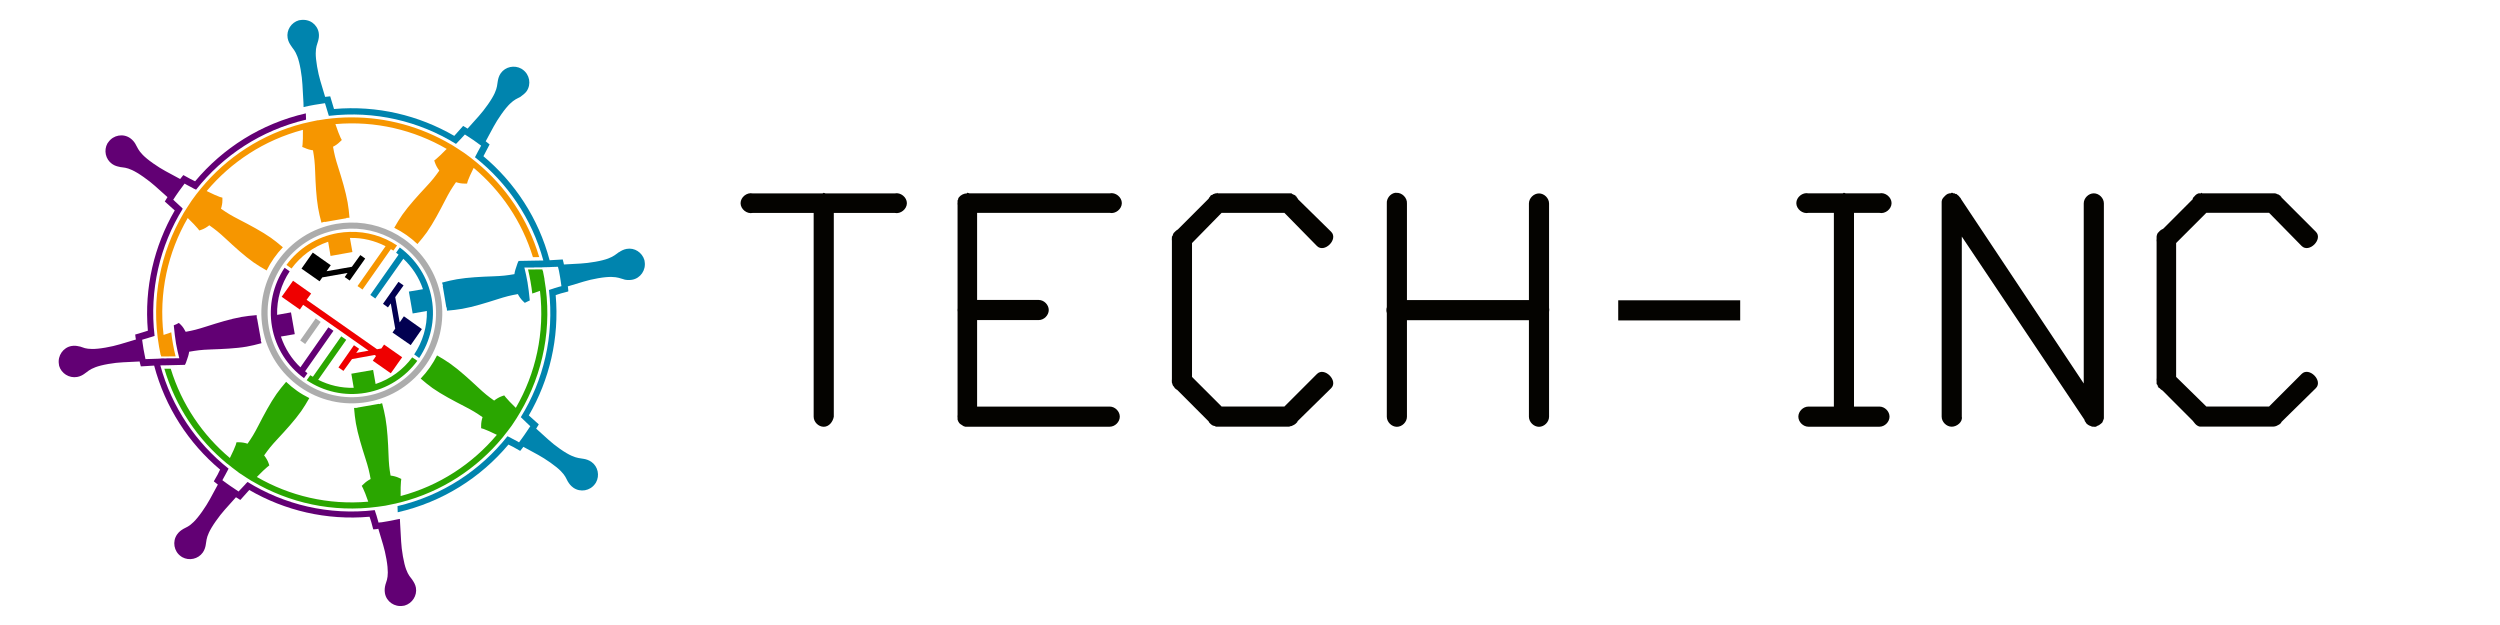 <?xml version="1.0" encoding="UTF-8" standalone="no"?>
<!-- Created with Inkscape (http://www.inkscape.org/) -->

<svg
   xmlns:dc="http://purl.org/dc/elements/1.1/"
   xmlns:cc="http://creativecommons.org/ns#"
   xmlns:rdf="http://www.w3.org/1999/02/22-rdf-syntax-ns#"
   xmlns:svg="http://www.w3.org/2000/svg"
   xmlns="http://www.w3.org/2000/svg"
   xmlns:xlink="http://www.w3.org/1999/xlink"
   xmlns:sodipodi="http://sodipodi.sourceforge.net/DTD/sodipodi-0.dtd"
   xmlns:inkscape="http://www.inkscape.org/namespaces/inkscape"
   width="256"
   height="64"
   id="svg2"
   version="1.1"
   inkscape:version="0.48.3.1 r9886"
   sodipodi:docname="techinc_studysmd24_hor.svg">
  <defs
     id="defs4">
    <linearGradient
       id="linearGradient3834">
      <stop
         id="stop3836"
         offset="0"
         style="stop-color:#000000;stop-opacity:1;" />
      <stop
         id="stop3838"
         offset="1"
         style="stop-color:#1a1200;stop-opacity:1;" />
    </linearGradient>
    <linearGradient
       id="linearGradient3803">
      <stop
         style="stop-color:#dfded4;stop-opacity:1;"
         offset="0"
         id="stop3805" />
      <stop
         style="stop-color:#b4aaa3;stop-opacity:1;"
         offset="1"
         id="stop3807" />
    </linearGradient>
    <clipPath
       clipPathUnits="userSpaceOnUse"
       id="clipPath4403">
      <path
         inkscape:connector-curvature="0"
         d="m 180,180 5580,0 0,7740 -5580,0 0,-7740 z"
         id="path4405" />
    </clipPath>
    <clipPath
       clipPathUnits="userSpaceOnUse"
       id="clipPath6692">
      <path
         inkscape:connector-curvature="0"
         d="m 180,180 5580,0 0,7740 -5580,0 0,-7740 z"
         id="path6694" />
    </clipPath>
    <clipPath
       clipPathUnits="userSpaceOnUse"
       id="clipPath3654">
      <path
         inkscape:connector-curvature="0"
         d="m 180,180 5580,0 0,7740 -5580,0 0,-7740 z"
         id="path3656-2" />
    </clipPath>
    <clipPath
       clipPathUnits="userSpaceOnUse"
       id="clipPath3654-7">
      <path
         inkscape:connector-curvature="0"
         d="m 180,180 5580,0 0,7740 -5580,0 0,-7740 z"
         id="path3656-7" />
    </clipPath>
    <radialGradient
       inkscape:collect="always"
       xlink:href="#linearGradient3803"
       id="radialGradient3809"
       cx="325.734"
       cy="1205.963"
       fx="325.734"
       fy="1205.963"
       r="84.54"
       gradientTransform="matrix(1,0,0,1,0,0.023)"
       gradientUnits="userSpaceOnUse" />
    <radialGradient
       inkscape:collect="always"
       xlink:href="#linearGradient3803"
       id="radialGradient3821"
       gradientUnits="userSpaceOnUse"
       gradientTransform="matrix(1,0,0,1,0,-219.977)"
       cx="325.734"
       cy="1205.963"
       fx="325.734"
       fy="1205.963"
       r="84.54" />
    <radialGradient
       inkscape:collect="always"
       xlink:href="#linearGradient3834"
       id="radialGradient3902"
       cx="341.06"
       cy="583.357"
       fx="341.06"
       fy="583.357"
       r="84.54"
       gradientTransform="matrix(1,0,0,1,140,319.993)"
       gradientUnits="userSpaceOnUse" />
    <radialGradient
       inkscape:collect="always"
       xlink:href="#linearGradient3834"
       id="radialGradient5590"
       gradientUnits="userSpaceOnUse"
       gradientTransform="matrix(1,0,0,1,-101.674,-1596.255)"
       cx="325.734"
       cy="1205.963"
       fx="325.734"
       fy="1205.963"
       r="84.54" />
    <radialGradient
       inkscape:collect="always"
       xlink:href="#linearGradient3834"
       id="radialGradient5592"
       gradientUnits="userSpaceOnUse"
       gradientTransform="matrix(1,0,0,1,-101.674,-1596.255)"
       cx="325.734"
       cy="1205.963"
       fx="325.734"
       fy="1205.963"
       r="84.54" />
    <radialGradient
       inkscape:collect="always"
       xlink:href="#linearGradient3834"
       id="radialGradient6783"
       gradientUnits="userSpaceOnUse"
       gradientTransform="matrix(1,0,0,1,-77.549,-716.255)"
       cx="325.734"
       cy="1205.963"
       fx="325.734"
       fy="1205.963"
       r="84.54" />
    <radialGradient
       inkscape:collect="always"
       xlink:href="#linearGradient3834"
       id="radialGradient7069"
       gradientUnits="userSpaceOnUse"
       gradientTransform="matrix(1,0,0,1,-77.549,-716.255)"
       cx="325.734"
       cy="1205.963"
       fx="325.734"
       fy="1205.963"
       r="84.54" />
    <radialGradient
       inkscape:collect="always"
       xlink:href="#linearGradient3834"
       id="radialGradient4186"
       gradientUnits="userSpaceOnUse"
       gradientTransform="matrix(2.775,0,0,2.775,-555.288,-2853.576)"
       cx="330.283"
       cy="1203.732"
       fx="330.283"
       fy="1203.732"
       r="84.54" />
    <radialGradient
       inkscape:collect="always"
       xlink:href="#linearGradient3834"
       id="radialGradient3047"
       gradientUnits="userSpaceOnUse"
       gradientTransform="matrix(2.775,0,0,2.775,-537.744,-2853.576)"
       cx="330.283"
       cy="1203.732"
       fx="330.283"
       fy="1203.732"
       r="84.54" />
  </defs>
  <sodipodi:namedview
     id="base"
     pagecolor="#ffffff"
     bordercolor="#666666"
     borderopacity="1.0"
     inkscape:pageopacity="0.0"
     inkscape:pageshadow="2"
     inkscape:zoom="2"
     inkscape:cx="83.729656"
     inkscape:cy="16.17745"
     inkscape:document-units="px"
     inkscape:current-layer="layer1"
     showgrid="false"
     inkscape:window-width="1278"
     inkscape:window-height="782"
     inkscape:window-x="0"
     inkscape:window-y="0"
     inkscape:window-maximized="0"
     showguides="true"
     inkscape:guide-bbox="true" />
  <g
     inkscape:groupmode="layer"
     id="layer2"
     inkscape:label="Layer"
     transform="translate(0,-988.362)" />
  <g
     inkscape:label="Layer 1"
     inkscape:groupmode="layer"
     id="layer1"
     transform="translate(0,-988.362)">
    <path
       inkscape:connector-curvature="0"
       d="m 142.858,1008.106 c -0.499,0.085 -0.89,0.587 -0.849,1.092 l 0,10.615 c -0.06,0.196 -0.06,0.411 0,0.607 l 0,10.615 c 0,0.54 0.491,1.031 1.031,1.031 0.54,0 1.031,-0.491 1.031,-1.031 l 0,-9.887 12.49,0 0,9.887 c 0,0.54 0.491,1.031 1.031,1.031 0.54,0 1.031,-0.491 1.031,-1.031 l 0,-10.736 c 0.029,-0.14 0.029,-0.285 0,-0.425 l 0,-10.675 c 0,-0.54 -0.491,-1.031 -1.031,-1.031 -0.54,0 -1.031,0.491 -1.031,1.031 l 0,9.887 -12.49,0 0,-9.887 c 0.04,-0.582 -0.51,-1.132 -1.091,-1.092 -0.04,0 -0.081,0 -0.121,0 z m -18.189,0 c -0.042,0.019 -0.082,0.038 -0.121,0.06 -0.021,-5e-4 -0.04,-5e-4 -0.06,0 -0.021,-5e-4 -0.041,-5e-4 -0.061,0 -0.042,0.019 -0.082,0.038 -0.121,0.06 -0.021,-5e-4 -0.04,-5e-4 -0.06,0 -0.021,0.019 -0.041,0.04 -0.061,0.06 -0.042,0.019 -0.082,0.038 -0.122,0.06 -0.021,-5e-4 -0.04,-5e-4 -0.061,0 -0.047,0.056 -0.088,0.117 -0.121,0.182 l -0.061,0.06 c -0.023,0.039 -0.043,0.08 -0.06,0.121 l -0.061,0.06 -3.092,3.093 c -0.089,0.048 -0.171,0.11 -0.243,0.182 l -0.06,0.061 c -0.021,0.019 -0.041,0.039 -0.061,0.06 -0.021,0.019 -0.041,0.039 -0.061,0.06 -0.023,0.039 -0.043,0.079 -0.06,0.121 -0.026,0.058 -0.046,0.119 -0.061,0.182 -0.021,0.019 -0.041,0.04 -0.06,0.06 -0.001,0.04 -0.001,0.081 0,0.121 -0.016,0.1 -0.016,0.203 0,0.303 l 0,14.193 c -0.016,0.1 -0.016,0.203 0,0.303 -4.9e-4,0.021 -4.9e-4,0.04 0,0.06 0.019,0.042 0.038,0.082 0.06,0.121 -4.8e-4,0.021 -4.8e-4,0.04 0,0.06 0.018,0.042 0.037,0.082 0.061,0.121 0.019,0.021 0.04,0.041 0.06,0.06 0.034,0.065 0.075,0.126 0.121,0.182 0.071,0.072 0.153,0.134 0.243,0.182 l 3.153,3.154 0.06,0.06 c 0.019,0.042 0.038,0.082 0.06,0.121 l 0.12,0.123 c 0.071,0.072 0.153,0.134 0.243,0.182 0.078,0.03 0.16,0.05 0.243,0.06 0.019,0.021 0.04,0.042 0.06,0.061 0.04,0 0.081,0 0.121,0 0.06,0.01 0.121,0.01 0.182,0 l 0.122,0 6.851,0 0.182,0 c 0.021,4e-4 0.04,4e-4 0.061,0 0.062,-0.014 0.123,-0.035 0.182,-0.061 0.021,5e-4 0.041,5e-4 0.061,0 0.042,-0.019 0.082,-0.038 0.121,-0.06 0.111,-0.042 0.214,-0.104 0.304,-0.182 l 0.182,-0.182 c 4.9e-4,-0.021 4.9e-4,-0.04 0,-0.06 l 3.456,-3.397 c 0.762,-0.762 -0.693,-2.218 -1.455,-1.456 l -3.335,3.336 -6.427,0 -3.032,-3.033 0,-13.708 3.032,-3.094 6.427,0 3.335,3.397 c 0.762,0.762 2.217,-0.694 1.455,-1.456 l -3.395,-3.336 -0.06,-0.121 c -0.019,-0.021 -0.04,-0.042 -0.061,-0.06 l -0.061,-0.122 c -0.021,-5e-4 -0.04,-5e-4 -0.061,0 5e-4,-0.021 5e-4,-0.04 0,-0.06 -0.075,-0.051 -0.157,-0.092 -0.243,-0.121 -0.039,-0.023 -0.08,-0.043 -0.121,-0.061 -0.018,-0.021 -0.04,-0.041 -0.06,-0.06 -0.04,0 -0.081,0 -0.121,0 -0.021,-4e-4 -0.04,-4e-4 -0.061,0 -0.04,0 -0.081,0 -0.121,0 -0.04,0 -0.081,0 -0.121,0 l -0.182,0 -6.669,0 -0.243,0 c -0.021,-4e-4 -0.04,-4e-4 -0.061,0 5.1e-4,-0.021 5.1e-4,-0.04 0,-0.06 z m -25.647,0 c -5.1e-4,0.021 -5.1e-4,0.04 0,0.06 -0.021,-5e-4 -0.04,-5e-4 -0.06,0 -0.148,0.01 -0.294,0.051 -0.424,0.121 -0.143,0.071 -0.268,0.176 -0.364,0.303 -0.023,0.039 -0.043,0.079 -0.06,0.121 -5e-4,0.021 -5e-4,0.04 0,0.06 -0.023,0.039 -0.043,0.08 -0.06,0.121 -0.001,0.04 -0.001,0.081 0,0.121 -5e-4,0.021 -5e-4,0.04 0,0.06 -0.016,0.1 -0.016,0.203 0,0.303 -0.001,0.04 -0.001,0.081 0,0.121 l 0,10.311 c -0.001,0.04 -0.001,0.081 0,0.122 -0.021,0.12 -0.021,0.244 0,0.364 -0.001,0.04 -0.001,0.081 0,0.121 l 0,10.311 c -0.001,0.04 -0.001,0.081 0,0.121 -0.016,0.1 -0.016,0.203 0,0.303 -5e-4,0.021 -5e-4,0.04 0,0.06 -0.001,0.04 -0.001,0.081 0,0.121 0.035,0.132 0.098,0.256 0.182,0.364 0.071,0.072 0.153,0.134 0.243,0.182 0.056,0.047 0.117,0.088 0.182,0.121 0.058,0.026 0.119,0.046 0.182,0.06 0.021,6e-4 0.04,6e-4 0.06,0 0.06,0.01 0.121,0.01 0.182,0 l 0.182,0 14.369,0 c 0.54,0 1.031,-0.491 1.031,-1.031 0,-0.54 -0.491,-1.031 -1.031,-1.031 l -13.581,0 0,-8.856 6.306,0 c 0.54,0 1.031,-0.491 1.031,-1.031 0,-0.54 -0.491,-1.031 -1.031,-1.031 l -6.306,0 0,-8.916 13.581,0 c 0.595,0.128 1.239,-0.392 1.239,-1.001 0,-0.609 -0.644,-1.129 -1.239,-1.001 l -14.309,0 -0.061,0 c -0.078,-0.03 -0.16,-0.05 -0.243,-0.06 z m -14.673,0 c -0.042,0.019 -0.082,0.038 -0.121,0.06 l -0.182,0 -6.973,0 c -0.595,-0.128 -1.239,0.392 -1.239,1.001 0,0.609 0.644,1.129 1.239,1.001 l 6.245,0 0,20.865 c 0,0.54 0.491,1.031 1.031,1.031 0.54,0 0.932,-0.5 1.031,-1.031 l 0,-20.865 6.245,0 c 0.595,0.129 1.239,-0.392 1.239,-1.001 0,-0.609 -0.644,-1.129 -1.239,-1.001 l -6.972,0 -0.121,0 c -0.058,-0.026 -0.119,-0.046 -0.182,-0.06 z"
       style="font-size:medium;font-style:normal;font-variant:normal;font-weight:normal;font-stretch:normal;text-indent:0;text-align:start;text-decoration:none;line-height:normal;letter-spacing:normal;word-spacing:normal;text-transform:none;direction:ltr;block-progression:tb;writing-mode:lr-tb;text-anchor:start;baseline-shift:baseline;color:#000000;fill:#040300;fill-opacity:1;fill-rule:nonzero;stroke:#000000;stroke-width:0;stroke-miterlimit:4;stroke-opacity:1;stroke-dasharray:none;marker:none;visibility:visible;display:inline;overflow:visible;enable-background:accumulate;font-family:Sans;-inkscape-font-specification:Sans"
       id="path3841"
       sodipodi:nodetypes="ccccsssccsssccsssccccccccccccccccccccccccccccccccccccccccccccccccccccccccccccccccccccccccccccccccccccccccccccccccccccccccccccccccccsssccssscccscccccccccsccsscccsccccc" />
    <path
       inkscape:connector-curvature="0"
       d="m 225.441,1008.1 c -0.021,0.019 -0.041,0.04 -0.06,0.06 -0.04,0 -0.081,0 -0.121,0 -0.021,-5e-4 -0.04,-5e-4 -0.061,0 -0.021,-5e-4 -0.041,-5e-4 -0.061,0 -0.086,0.029 -0.168,0.07 -0.243,0.121 -0.068,0.053 -0.129,0.114 -0.182,0.182 l -0.121,0.121 c -0.023,0.039 -0.043,0.079 -0.06,0.121 l 0,0.06 -3.032,3.033 c -0.164,0.062 -0.312,0.168 -0.424,0.303 -0.043,0.037 -0.084,0.078 -0.121,0.121 -0.023,0.039 -0.043,0.079 -0.06,0.121 -0.03,0.078 -0.05,0.16 -0.06,0.243 -5.1e-4,0.021 -5.1e-4,0.04 0,0.06 -5.1e-4,0.021 -5.1e-4,0.04 0,0.06 -0.001,0.04 -0.001,0.081 0,0.121 -0.016,0.1 -0.016,0.203 0,0.303 l 0,13.951 c -0.016,0.1 -0.016,0.203 0,0.303 -0.001,0.04 -0.001,0.081 0,0.121 -5.1e-4,0.021 -5.1e-4,0.04 0,0.06 -0.001,0.04 -0.001,0.081 0,0.121 0.019,0.021 0.04,0.041 0.06,0.06 0.019,0.042 0.038,0.082 0.06,0.121 -5.1e-4,0.021 -5.1e-4,0.04 0,0.06 0.019,0.021 0.04,0.042 0.061,0.06 -5.1e-4,0.021 -5.1e-4,0.04 0,0.06 0.039,0.023 0.08,0.043 0.121,0.06 0.084,0.099 0.188,0.182 0.303,0.243 l 3.092,3.095 0.243,0.303 c 0.037,0.043 0.078,0.084 0.121,0.121 0.056,0.047 0.117,0.088 0.182,0.121 0.058,0.026 0.119,0.046 0.182,0.06 0.021,5e-4 0.041,5e-4 0.061,0 0.081,0.01 0.162,0.01 0.243,0 l 0.121,0 6.912,0 0.182,0 c 0.103,-0.01 0.206,-0.025 0.303,-0.06 0.042,-0.019 0.082,-0.037 0.121,-0.06 0.137,-0.053 0.262,-0.137 0.364,-0.243 l 0.061,-0.121 c 0.021,-0.019 0.041,-0.04 0.061,-0.06 l 3.456,-3.397 c 0.762,-0.762 -0.693,-2.218 -1.455,-1.456 l -3.335,3.336 -6.427,0 -3.092,-3.033 0,-13.708 3.092,-3.093 6.427,0 3.335,3.397 c 0.762,0.762 2.217,-0.694 1.455,-1.456 l -3.456,-3.457 c -0.019,-0.021 -0.04,-0.041 -0.061,-0.06 l -0.06,-0.122 c -0.021,-5e-4 -0.041,-5e-4 -0.06,0 5.1e-4,-0.021 5.1e-4,-0.04 0,-0.06 -0.039,-0.023 -0.08,-0.043 -0.121,-0.06 -0.018,-0.021 -0.04,-0.042 -0.061,-0.061 -0.021,-5e-4 -0.04,-5e-4 -0.061,0 -0.039,-0.023 -0.08,-0.043 -0.121,-0.06 -0.059,-0.026 -0.119,-0.046 -0.182,-0.06 -0.061,-0.01 -0.121,-0.01 -0.182,0 -0.04,0 -0.081,0 -0.121,0 l -0.182,0 -6.73,0 -0.182,0 c -0.021,-5e-4 -0.04,-5e-4 -0.06,0 -0.019,-0.021 -0.04,-0.042 -0.061,-0.06 z m -25.586,0 c -0.042,0.019 -0.082,0.038 -0.121,0.06 -0.04,0 -0.081,0 -0.121,0 -0.062,0.014 -0.123,0.035 -0.182,0.06 -0.115,0.06 -0.219,0.143 -0.303,0.243 -0.021,0.019 -0.041,0.04 -0.06,0.06 -0.072,0.071 -0.134,0.153 -0.182,0.243 -0.03,0.078 -0.051,0.16 -0.06,0.242 -5.1e-4,0.021 -5.1e-4,0.04 0,0.061 -0.001,0.04 -0.001,0.081 0,0.121 -0.009,0.06 0,0.121 0,0.182 l 0,21.654 c 0,0.54 0.491,1.031 1.031,1.031 0.54,0 1.142,-0.503 1.031,-1.031 l 0,-18.439 12.55,18.742 0.061,0.182 c 0.019,0.021 0.04,0.041 0.061,0.06 0.018,0.042 0.038,0.082 0.06,0.121 0.129,0.144 0.299,0.251 0.485,0.303 0.039,0.023 0.08,0.043 0.121,0.06 0.04,0 0.081,0 0.121,0 0.1,0.016 0.203,0.016 0.303,0 0.021,-0.019 0.041,-0.04 0.061,-0.06 0.158,-0.045 0.305,-0.129 0.424,-0.243 0.068,-0.052 0.129,-0.114 0.182,-0.182 5.2e-4,-0.021 5.2e-4,-0.04 0,-0.06 0.023,-0.039 0.043,-0.08 0.061,-0.121 0.026,-0.058 0.046,-0.119 0.06,-0.182 0.001,-0.04 0.001,-0.081 0,-0.121 5.2e-4,-0.021 5.2e-4,-0.04 0,-0.06 0.009,-0.081 0,-0.162 0,-0.243 l 0,-21.593 c 0,-0.54 -0.491,-1.031 -1.031,-1.031 -0.54,0 -1.031,0.491 -1.031,1.031 l 0,18.439 -12.551,-18.864 -0.061,-0.121 c -0.018,-0.021 -0.04,-0.041 -0.06,-0.06 -0.078,-0.121 -0.182,-0.225 -0.303,-0.303 -0.019,-0.021 -0.04,-0.042 -0.061,-0.06 -0.04,0 -0.081,0 -0.121,0 -0.019,-0.021 -0.04,-0.041 -0.061,-0.06 -0.041,0 -0.081,0 -0.121,0 -0.039,-0.023 -0.08,-0.043 -0.121,-0.06 -0.021,-5e-4 -0.04,-5e-4 -0.06,0 z m -11.035,0 c -0.042,0.019 -0.082,0.038 -0.121,0.06 l -0.182,0 -3.335,0 c -0.595,-0.128 -1.239,0.392 -1.239,1.001 0,0.609 0.644,1.129 1.239,1.001 l 2.607,0 0,19.834 -2.607,0 c -0.54,0 -1.031,0.491 -1.031,1.031 0,0.54 0.491,1.031 1.031,1.031 l 3.456,0 0.424,0 3.395,0 c 0.54,0 1.031,-0.491 1.031,-1.031 0,-0.54 -0.491,-1.031 -1.031,-1.031 l -2.607,0 0,-19.834 2.607,0 c 0.595,0.128 1.239,-0.392 1.239,-1.001 0,-0.609 -0.644,-1.129 -1.239,-1.001 l -3.335,0 -0.121,0 c -0.058,-0.026 -0.119,-0.046 -0.182,-0.06 z"
       style="font-size:medium;font-style:normal;font-variant:normal;font-weight:normal;font-stretch:normal;text-indent:0;text-align:start;text-decoration:none;line-height:normal;letter-spacing:normal;word-spacing:normal;text-transform:none;direction:ltr;block-progression:tb;writing-mode:lr-tb;text-anchor:start;baseline-shift:baseline;color:#000000;fill:#040300;fill-opacity:1;fill-rule:nonzero;stroke:#000000;stroke-width:0;stroke-miterlimit:4;stroke-opacity:1;stroke-dasharray:none;marker:none;visibility:visible;display:inline;overflow:visible;enable-background:accumulate;font-family:Sans;-inkscape-font-specification:Sans"
       id="path3119"
       sodipodi:nodetypes="ccccccccccccccccccccccccccccccccccccccccccccccccccccccccccccccccccccccccccccccccccccsssccccccccccccccccccssssccccccccccccccccscccsssccssscccsccccc" />
    <g
       id="g7632"
       transform="matrix(0.132,0,0,0.132,-14.51,913.257)">
      <path
         inkscape:connector-curvature="0"
         style="font-size:medium;font-style:normal;font-variant:normal;font-weight:normal;font-stretch:normal;text-indent:0;text-align:start;text-decoration:none;line-height:normal;letter-spacing:normal;word-spacing:normal;text-transform:none;direction:ltr;block-progression:tb;writing-mode:lr-tb;text-anchor:start;baseline-shift:baseline;color:#000000;fill:#0084ae;fill-opacity:1;stroke:none;stroke-width:7.926;marker:none;visibility:visible;display:inline;overflow:visible;enable-background:accumulate;font-family:Sans;-inkscape-font-specification:Sans"
         d="m 345.411,584.381 c -0.806,-0.019 -1.615,0.024 -2.437,0.168 -0.411,0.073 -0.783,0.058 -1.177,0.168 -5.909,1.669 -9.819,7.616 -8.741,13.784 0.422,2.414 1.534,4.38 2.522,5.799 0.783,1.243 1.794,2.546 2.522,3.53 1.585,2.398 3.467,6.008 5.043,15.045 1.644,9.414 1.324,12.892 2.185,25.72 0.081,1.206 0.019,2.269 0.084,3.446 5.662,-1.389 11.682,-2.29 16.642,-3.026 0.011,0.04 -0.011,0.049 0,0.084 0.959,3.179 2.082,6.622 2.942,9.666 -0.002,0.032 0.07,0.073 0.084,0.084 35.587,-4.171 69.985,4.109 98.591,21.769 2.314,-2.397 4.923,-5.113 6.892,-7.312 4.339,2.694 8.992,5.881 12.608,8.657 -1.661,3.09 -3.437,6.261 -4.791,8.993 25.065,19.825 44.143,47.484 53.036,80.1 -1.813,0.057 -3.753,0.057 -5.379,0.084 -1.239,0.027 -12.672,0.252 -13.784,0.252 -0.337,0.668 -0.694,1.246 -0.925,2.017 -0.231,0.771 -0.347,1.113 -0.756,2.269 -0.411,1.159 -1.312,3.621 -1.597,5.968 -5.933,1.009 -8.94,1.41 -16.558,1.681 -8.684,0.309 -19.647,0.814 -27.989,2.269 -3.584,0.626 -7.574,1.521 -11.599,2.606 0.258,0.772 0.524,1.572 0.756,2.353 l -0.252,0.084 2.858,16.894 0.252,-0.084 c 0.049,0.831 0.232,1.69 0.252,2.522 4.132,-0.331 8.205,-0.808 11.767,-1.429 8.342,-1.455 18.705,-4.663 26.98,-7.312 7.26,-2.324 10.285,-3.051 16.222,-4.118 1.033,2.024 2.337,3.848 3.782,5.295 l 1.597,1.513 1.849,-0.925 c 0.505,-0.258 1.196,-0.584 2.017,-0.925 -0.44,-4.759 -1.153,-10.613 -1.765,-14.121 -0.674,-3.874 -1.511,-7.678 -2.437,-11.431 l 7.565,0 c 0.029,8e-4 0.055,-0.084 0.084,-0.084 l 1.765,0 c 0.388,0 0.863,0.008 1.261,0 l 2.942,0 c -0.008,-0.027 0.008,-0.057 0,-0.084 0.776,-0.027 1.64,-0.063 2.437,-0.084 0.101,-0.003 0.152,0 0.252,0 1.099,-0.032 2.229,-0.036 3.362,-0.084 0.386,0 0.87,-0.071 1.261,-0.084 1.685,-0.059 3.366,-0.069 5.127,-0.168 0.234,1.016 0.542,1.999 0.756,3.026 0.323,1.551 0.572,3.086 0.841,4.623 0.259,1.487 0.464,2.895 0.672,4.371 0.14,0.99 0.299,2.027 0.42,3.026 -0.637,0.188 -1.309,0.316 -1.933,0.504 l -3.026,0.925 c -0.041,0 -0.045,-0.027 -0.084,0 -0.889,0.276 -1.652,0.567 -2.522,0.841 -0.69,0.223 -1.416,0.46 -2.101,0.672 4.189,35.604 -4.183,70.053 -21.853,98.676 0.514,0.485 1.075,1.019 1.597,1.513 1.865,1.763 3.64,3.61 5.715,5.463 0.021,0.027 0.062,-0.019 0.084,0 -1.394,2.202 -2.875,4.343 -4.371,6.472 -1.431,2.037 -2.844,4.078 -4.371,6.052 -0.027,0 -0.06,0.013 -0.084,0 -0.6,-0.317 -1.182,-0.694 -1.765,-1.009 l -2.69,-1.429 c -0.052,-0.027 -0.116,-0.057 -0.168,-0.084 -0.343,-0.18 -0.674,-0.333 -1.009,-0.504 -0.051,-0.027 -0.034,-0.057 -0.084,-0.084 -0.391,-0.212 -0.851,-0.459 -1.261,-0.672 -0.652,-0.328 -1.297,-0.593 -1.933,-0.925 -20.882,26.378 -50.423,46.005 -85.311,54.213 0.048,1.556 0.108,3.185 0.168,4.791 34.764,-7.965 64.382,-26.891 85.9,-52.532 0.375,0.196 0.786,0.382 1.177,0.588 l 2.69,1.345 c 1.618,0.869 3.241,1.866 4.875,2.774 0.149,0.081 0.275,0.087 0.42,0.168 0.833,-1.019 1.621,-2.072 2.437,-3.11 9.854,5.422 13.617,7.07 21.013,12.271 7.505,5.274 10.02,8.472 11.515,10.927 0.732,1.203 1.118,2.28 1.933,3.698 l 0.084,0.084 c 0.864,1.498 2.197,3.298 4.203,4.707 5.463,3.843 13.054,2.439 16.894,-3.026 0.241,-0.343 0.472,-0.651 0.672,-1.009 2.998,-5.357 1.593,-12.37 -3.53,-15.97 -2.005,-1.409 -4.181,-2.049 -5.884,-2.353 l -0.084,0 c -1.595,-0.285 -2.747,-0.391 -4.118,-0.672 -2.817,-0.573 -6.784,-1.785 -14.289,-7.06 -7.452,-5.237 -9.909,-8.141 -18.491,-15.717 0.675,-1.101 1.361,-2.178 2.017,-3.278 -0.126,-0.108 -0.209,-0.225 -0.336,-0.336 -2.61,-2.281 -5.008,-4.449 -7.396,-6.64 15.95,-27.486 23.797,-59.795 20.845,-93.296 0.4,-0.129 0.758,-0.292 1.177,-0.42 l 2.858,-0.925 c 1.759,-0.528 3.582,-0.915 5.379,-1.429 0.164,-0.048 0.261,-0.207 0.42,-0.252 -0.089,-0.889 -0.153,-1.795 -0.252,-2.69 l -0.168,-1.093 c 10.873,-3.154 14.515,-4.748 23.45,-6.304 9.038,-1.579 13.177,-1.015 15.97,-0.336 1.369,0.333 2.455,0.75 4.034,1.177 l 0.084,0.084 c 1.67,0.449 3.89,0.674 6.304,0.252 6.58,-1.146 10.899,-7.541 9.75,-14.121 -0.072,-0.411 -0.057,-0.699 -0.168,-1.093 -0.834,-2.954 -2.814,-5.48 -5.295,-7.06 -2.481,-1.581 -5.406,-2.219 -8.489,-1.681 -2.416,0.424 -4.38,1.533 -5.8,2.522 l -0.168,0 c -1.329,0.928 -2.194,1.666 -3.362,2.437 -2.399,1.585 -6.009,3.468 -15.045,5.043 -8.919,1.559 -13.024,1.4 -24.291,2.101 l -0.252,-1.261 -0.672,-2.606 c -0.166,0 -0.251,0.002 -0.42,0 -3.312,0.221 -6.608,0.449 -9.75,0.588 -8.624,-32.526 -26.979,-60.259 -51.355,-80.689 1.607,-3.145 3.278,-6.356 4.791,-9.162 -0.995,-0.813 -2.01,-1.637 -3.026,-2.437 5.458,-9.925 6.97,-13.594 12.187,-21.013 5.276,-7.508 8.556,-10.021 11.011,-11.515 1.203,-0.732 2.28,-1.118 3.698,-1.933 1.878,-1.394 3.679,-2.739 4.791,-4.287 3.841,-5.46 2.439,-13.054 -3.026,-16.894 -0.327,-0.258 -0.73,-0.477 -1.009,-0.672 -5.358,-2.998 -12.37,-1.592 -15.97,3.53 -1.411,2.008 -1.965,4.181 -2.269,5.884 -0.299,1.448 -0.485,3.065 -0.672,4.287 -0.575,2.816 -1.785,6.616 -7.06,14.121 -5.215,7.421 -8.216,10.161 -15.717,18.659 -1.119,-0.693 -2.322,-1.431 -3.446,-2.101 -2.364,2.571 -4.822,5.474 -6.892,7.733 -27.482,-15.926 -59.805,-23.802 -93.296,-20.845 -1.016,-3.372 -2.055,-6.783 -2.942,-9.834 -1.41,0.161 -2.657,0.3 -3.95,0.42 -3.143,-10.817 -4.667,-14.535 -6.22,-23.45 -1.577,-9.036 -1.098,-13.179 -0.42,-15.97 0.493,-1.515 0.888,-2.919 1.261,-4.118 0.449,-1.67 0.843,-3.806 0.42,-6.22 -0.571,-3.293 -2.482,-6.122 -5.043,-7.901 -1.926,-1.326 -4.306,-2.045 -6.724,-2.101 z"
         id="path3187" />
      <path
         inkscape:connector-curvature="0"
         style="font-size:medium;font-style:normal;font-variant:normal;font-weight:normal;font-stretch:normal;text-indent:0;text-align:start;text-decoration:none;line-height:normal;letter-spacing:normal;word-spacing:normal;text-transform:none;direction:ltr;block-progression:tb;writing-mode:lr-tb;text-anchor:start;baseline-shift:baseline;color:#000000;fill:#620074;fill-opacity:1;stroke:none;stroke-width:7.926;marker:none;visibility:visible;display:inline;overflow:visible;enable-background:accumulate;font-family:Sans;-inkscape-font-specification:Sans"
         d="m 347.176,656.917 c -34.771,7.983 -64.39,27.035 -85.9,52.7 -0.377,-0.194 -0.785,-0.382 -1.177,-0.588 l -2.69,-1.345 c -1.617,-0.871 -3.241,-1.782 -4.875,-2.69 -0.147,-0.083 -0.275,-0.087 -0.42,-0.168 -0.813,0.995 -1.638,2.01 -2.437,3.026 -9.852,-5.415 -13.616,-6.986 -21.013,-12.187 -7.503,-5.277 -10.02,-8.556 -11.515,-11.011 -0.731,-1.205 -1.201,-2.28 -2.017,-3.698 l 0,-0.084 c -0.863,-1.499 -2.197,-3.298 -4.203,-4.707 -5.461,-3.845 -13.054,-2.439 -16.894,3.026 -0.24,0.341 -0.557,0.651 -0.756,1.009 -2.998,5.358 -1.51,12.371 3.614,15.97 2.004,1.411 4.181,1.965 5.884,2.269 l 0.084,0.084 c 1.598,0.281 2.831,0.308 4.203,0.588 2.816,0.576 6.7,1.869 14.205,7.144 7.399,5.203 10.136,8.179 18.575,15.633 -0.689,1.12 -1.431,2.322 -2.101,3.446 0.124,0.11 0.209,0.141 0.336,0.252 2.611,2.279 5.007,4.45 7.396,6.64 -15.902,27.455 -23.776,59.851 -20.845,93.296 -0.364,0.116 -0.712,0.218 -1.093,0.336 l -2.942,0.925 c -1.759,0.528 -3.582,1.083 -5.379,1.597 -0.162,0.048 -0.261,0.035 -0.42,0.084 0.089,0.889 0.237,1.794 0.336,2.69 0.058,0.427 0.194,0.759 0.252,1.177 -10.936,3.176 -14.663,4.744 -23.618,6.304 -9.036,1.577 -13.177,1.099 -15.97,0.42 -1.37,-0.331 -2.455,-0.919 -4.034,-1.345 l -0.084,0.084 c -1.671,-0.447 -3.805,-0.842 -6.22,-0.42 -6.58,1.146 -10.983,7.626 -9.834,14.205 0.07,0.413 0.057,0.782 0.168,1.177 1.67,5.907 7.784,9.735 13.952,8.657 2.413,-0.42 4.212,-1.449 5.631,-2.437 l 0.084,-0.084 c 1.329,-0.928 2.278,-1.749 3.446,-2.522 2.396,-1.582 6.008,-3.466 15.045,-5.043 8.98,-1.566 12.838,-1.219 24.291,-1.933 0.079,0.401 0.173,0.776 0.252,1.177 l 0.672,2.606 c 0.167,0 0.252,0.024 0.42,0 3.375,-0.226 6.723,-0.449 9.918,-0.588 8.628,32.482 26.849,60.275 51.187,80.689 -0.196,0.373 -0.382,0.702 -0.588,1.093 l -1.345,2.774 c -0.871,1.617 -1.866,3.241 -2.774,4.875 -0.081,0.148 -0.088,0.276 -0.168,0.42 1.015,0.833 2.072,1.621 3.11,2.437 -5.414,9.851 -6.986,13.533 -12.187,20.929 -5.274,7.504 -8.556,10.104 -11.011,11.599 -1.202,0.73 -2.28,1.117 -3.698,1.933 l -0.084,0.084 c -1.5,0.865 -3.214,2.113 -4.623,4.118 -3.843,5.464 -2.523,13.139 2.942,16.978 0.342,0.239 0.651,0.473 1.009,0.672 5.358,2.998 12.369,1.51 15.97,-3.614 1.409,-2.006 1.965,-4.097 2.269,-5.8 l 0,-0.084 c 0.283,-1.596 0.392,-2.831 0.672,-4.203 0.575,-2.816 1.869,-6.701 7.144,-14.205 5.201,-7.4 8.18,-10.136 15.633,-18.575 1.121,0.69 2.238,1.432 3.362,2.101 0.109,-0.121 0.225,-0.21 0.336,-0.336 2.281,-2.61 4.449,-5.008 6.64,-7.396 27.486,15.95 59.791,23.717 93.296,20.761 0.129,0.4 0.291,0.843 0.42,1.261 l 0.925,2.858 c 0.529,1.757 0.915,3.583 1.429,5.379 0.047,0.164 0.207,0.175 0.252,0.336 0.89,-0.091 1.71,-0.154 2.606,-0.252 l 1.177,-0.252 c 3.2,11.04 4.737,14.627 6.304,23.618 1.578,9.035 1.1,13.093 0.42,15.886 -0.332,1.368 -0.834,2.454 -1.261,4.034 l 0,0.084 c -0.449,1.67 -0.758,3.974 -0.336,6.388 1.146,6.58 7.541,10.899 14.121,9.75 0.413,-0.073 0.699,-0.055 1.093,-0.168 5.909,-1.668 9.903,-7.7 8.825,-13.868 -0.422,-2.414 -1.617,-4.38 -2.606,-5.8 l 0,-0.084 c -0.927,-1.331 -1.749,-2.195 -2.522,-3.362 -1.583,-2.4 -3.382,-6.009 -4.959,-15.045 -1.643,-9.414 -1.323,-12.892 -2.185,-25.72 -0.079,-1.208 -0.103,-2.184 -0.168,-3.362 -0.485,0.116 -0.945,0.144 -1.429,0.252 -2.537,0.574 -5.068,1.062 -7.649,1.513 -1.652,0.288 -3.378,0.599 -5.043,0.841 -0.335,0.046 -0.674,0.041 -1.009,0.084 -0.455,0.04 -0.977,0.114 -1.429,0.168 -0.207,-0.674 -0.391,-1.355 -0.588,-2.017 l -0.841,-2.942 c -0.011,-0.04 0.013,-0.046 0,-0.084 -0.274,-0.882 -0.572,-1.693 -0.841,-2.522 -0.226,-0.697 -0.458,-1.411 -0.672,-2.101 -35.608,4.187 -70.053,-4.185 -98.676,-21.853 -0.467,0.494 -1.038,1.01 -1.513,1.513 -0.019,0.027 0.019,0.062 0,0.084 -1.763,1.866 -3.526,3.64 -5.379,5.715 -0.019,0.027 -0.065,0.06 -0.084,0.084 -2.203,-1.395 -4.343,-2.875 -6.472,-4.371 -2.037,-1.431 -4.077,-2.844 -6.052,-4.371 0.013,-0.027 -0.013,-0.06 0,-0.084 0.317,-0.598 0.694,-1.265 1.009,-1.849 l 1.429,-2.606 c 0.027,-0.051 0.058,-0.117 0.084,-0.168 0.18,-0.339 0.333,-0.691 0.504,-1.009 0.027,-0.051 0.058,-0.033 0.084,-0.084 0.213,-0.407 0.464,-0.861 0.672,-1.261 0.327,-0.651 0.678,-1.298 1.009,-1.933 -25.049,-19.816 -44.061,-47.501 -52.952,-80.1 1.769,-0.057 3.705,-0.057 5.295,-0.084 1.24,-0.027 12.672,-0.339 13.784,-0.336 0.337,-0.667 0.694,-1.246 0.925,-2.017 0.231,-0.771 0.346,-1.028 0.756,-2.185 0.409,-1.156 1.312,-3.621 1.597,-5.968 5.934,-1.01 9.024,-1.494 16.642,-1.765 8.684,-0.309 19.563,-0.73 27.905,-2.185 3.602,-0.628 7.553,-1.598 11.599,-2.69 -0.259,-0.775 -0.439,-1.572 -0.672,-2.353 l 0.252,0 -3.026,-16.894 -0.168,0.084 c -0.05,-0.854 -0.148,-1.75 -0.168,-2.606 -4.132,0.332 -8.205,0.808 -11.767,1.429 -8.342,1.455 -18.705,4.663 -26.98,7.312 -7.26,2.324 -10.368,3.134 -16.306,4.203 -1.033,-2.025 -2.254,-3.932 -3.698,-5.379 l -1.597,-1.513 -1.933,1.009 c -0.504,0.258 -1.196,0.5 -2.017,0.841 0.44,4.759 1.154,10.696 1.765,14.205 0.675,3.873 1.595,7.594 2.522,11.347 l -7.649,0.084 c -0.027,-0.003 -0.055,0 -0.084,0 l -1.765,0 c -0.386,0 -0.863,0.076 -1.261,0.084 l -2.942,-0.084 c 0.008,0.038 -0.011,0.046 0,0.084 -0.725,0.027 -1.604,0.144 -2.353,0.168 -1.556,0.051 -3.156,0.101 -4.791,0.168 -1.783,0.078 -3.459,0.069 -5.295,0.168 -0.041,10e-4 -0.043,0 -0.084,0 -0.186,-0.829 -0.338,-1.601 -0.504,-2.437 -0.027,-0.116 -0.058,-0.303 -0.084,-0.42 -0.355,-1.61 -0.643,-3.178 -0.925,-4.791 -0.26,-1.491 -0.455,-2.968 -0.672,-4.455 -0.14,-0.959 -0.296,-1.972 -0.42,-2.942 0.038,0 0.047,0.027 0.084,0 0.635,-0.199 1.31,-0.401 1.933,-0.588 l 2.858,-0.841 c 0.042,0 0.128,-0.057 0.168,-0.084 0.888,-0.274 1.652,-0.483 2.522,-0.756 0.692,-0.223 1.417,-0.453 2.101,-0.672 -4.189,-35.609 4.181,-70.051 21.853,-98.676 -0.5,-0.472 -0.985,-1.1 -1.513,-1.597 -0.016,0.024 -0.071,-0.027 -0.084,0 -1.839,-1.707 -3.832,-3.614 -5.8,-5.379 1.384,-2.216 2.871,-4.338 4.371,-6.472 1.434,-2.036 2.919,-4.088 4.455,-6.052 0.598,0.317 1.182,0.694 1.765,1.009 l 2.69,1.429 c 0.054,0.027 0.116,0.057 0.168,0.084 0.34,0.178 0.69,0.333 1.009,0.504 0.459,0.239 0.812,0.53 1.261,0.756 0.653,0.327 1.382,0.593 2.017,0.925 20.876,-26.4 50.415,-46.078 85.311,-54.297 -0.046,-1.559 -0.108,-3.265 -0.168,-4.875 z"
         id="path3185" />
      <path
         inkscape:connector-curvature="0"
         style="font-size:medium;font-style:normal;font-variant:normal;font-weight:normal;font-stretch:normal;text-indent:0;text-align:start;text-decoration:none;line-height:normal;letter-spacing:normal;word-spacing:normal;text-transform:none;direction:ltr;block-progression:tb;writing-mode:lr-tb;text-anchor:start;baseline-shift:baseline;color:#000000;fill:#f69600;fill-opacity:1;stroke:none;stroke-width:7.926;marker:none;visibility:visible;display:inline;overflow:visible;enable-background:accumulate;font-family:Sans;-inkscape-font-specification:Sans"
         d="m 382.141,660.027 c -6.442,0.033 -12.962,0.468 -19.5,1.345 -1.969,0.264 -3.909,0.581 -5.884,0.925 -0.019,0.003 -0.064,-0.09 -0.084,-0.084 -2.028,0.353 -3.972,0.83 -5.968,1.261 -1.987,0.429 -3.931,0.842 -5.884,1.345 -31.906,8.222 -59.121,26.289 -78.924,50.262 -1.248,1.511 -2.51,3.066 -3.698,4.623 -1.217,1.594 -2.377,3.15 -3.53,4.791 -1.168,1.662 -2.267,3.414 -3.362,5.127 -1.053,1.634 -2.12,3.202 -3.11,4.875 -0.044,0.073 -0.04,0.18 -0.084,0.252 -17.668,29.968 -25.255,66.11 -18.827,103.046 0.003,0.027 -0.003,0.062 0,0.084 0.383,2.201 0.787,4.311 1.261,6.472 0.064,-0.002 0.105,0.087 0.168,0.084 0.084,0.367 0.166,0.726 0.252,1.093 l 11.179,-0.084 c -0.767,-3.111 -1.458,-6.204 -2.017,-9.414 -0.535,-3.068 -1.019,-6.197 -1.345,-9.246 l -5.968,2.017 c -3.849,-32.543 3.346,-64.084 18.743,-90.691 3.554,3.48 6.578,6.576 7.733,8.069 l 1.261,1.597 1.933,-0.672 c 1.975,-0.713 3.939,-1.905 5.8,-3.362 4.91,3.481 7.365,5.396 12.944,10.59 6.359,5.922 14.421,13.285 21.349,18.155 2.995,2.106 6.534,4.221 10.17,6.304 1.621,-3.246 3.485,-6.436 5.631,-9.498 2.146,-3.061 4.477,-5.858 6.976,-8.489 -3.169,-2.699 -6.355,-5.306 -9.33,-7.396 -6.928,-4.87 -16.566,-9.974 -24.291,-13.952 -6.777,-3.491 -9.419,-5.13 -14.373,-8.573 0.703,-2.164 1.09,-4.342 1.093,-6.388 l 0,-2.185 -2.101,-0.588 c -1.815,-0.588 -5.597,-2.35 -10.086,-4.539 18.88,-22.511 44.562,-39.496 74.637,-47.489 0.062,4.975 -0.013,9.308 -0.252,11.179 l -0.252,2.101 1.933,0.756 c 1.901,0.893 4.042,1.564 6.388,1.849 1.01,5.934 1.41,8.94 1.681,16.558 0.309,8.684 0.814,19.648 2.269,27.989 0.625,3.584 1.51,7.589 2.606,11.599 0.809,-0.271 1.618,-0.514 2.437,-0.756 l 0.084,0.252 16.81,-2.942 0,-0.252 c 0.814,-0.048 1.623,-0.149 2.437,-0.168 -0.332,-4.132 -0.808,-8.204 -1.429,-11.767 -1.457,-8.34 -4.579,-18.705 -7.228,-26.98 -2.323,-7.261 -3.05,-10.368 -4.118,-16.306 2.023,-1.03 3.763,-2.253 5.211,-3.698 l 1.597,-1.513 -1.009,-1.933 c -0.873,-1.71 -2.313,-5.665 -3.95,-10.422 30.991,-2.715 60.9,4.517 86.32,19.248 -3.478,3.553 -6.577,6.578 -8.069,7.733 l -1.597,1.261 0.672,1.933 c 0.714,1.974 1.821,4.023 3.278,5.884 -3.483,4.912 -5.311,7.281 -10.506,12.86 -5.921,6.358 -13.285,14.421 -18.155,21.349 -2.105,2.994 -4.221,6.534 -6.304,10.17 3.246,1.622 6.437,3.486 9.498,5.631 3.084,2.162 5.841,4.456 8.489,6.976 2.698,-3.169 5.305,-6.271 7.396,-9.246 4.87,-6.928 9.974,-16.65 13.952,-24.375 3.491,-6.777 5.13,-9.419 8.573,-14.373 2.161,0.703 4.343,1.091 6.388,1.093 l 2.185,0 0.588,-2.101 c 0.587,-1.814 2.351,-5.597 4.539,-10.086 21.179,17.762 37.463,41.48 45.976,69.258 0.723,0 1.401,0.013 2.269,0 0.795,0 1.71,-0.049 2.606,-0.084 -8.795,-29.606 -26.114,-54.857 -48.749,-73.544 -1.521,-1.256 -3.055,-2.503 -4.623,-3.698 -1.568,-1.205 -3.174,-2.393 -4.791,-3.53 -1.667,-1.172 -3.414,-2.258 -5.127,-3.362 -1.634,-1.054 -3.201,-2.119 -4.875,-3.11 -0.072,-0.043 -0.179,-0.041 -0.252,-0.084 -23.047,-13.592 -49.748,-21.158 -77.663,-21.013 z"
         id="path3183" />
      <path
         inkscape:connector-curvature="0"
         style="font-size:medium;font-style:normal;font-variant:normal;font-weight:normal;font-stretch:normal;text-indent:0;text-align:start;text-decoration:none;line-height:normal;letter-spacing:normal;word-spacing:normal;text-transform:none;direction:ltr;block-progression:tb;writing-mode:lr-tb;text-anchor:start;baseline-shift:baseline;color:#000000;fill:#2aa600;fill-opacity:1;stroke:none;stroke-width:7.926;marker:none;visibility:visible;display:inline;overflow:visible;enable-background:accumulate;font-family:Sans;-inkscape-font-specification:Sans"
         d="m 530.658,777.95 -11.095,0.084 c 0.768,3.109 1.373,6.205 1.933,9.414 0.534,3.07 1.019,6.197 1.345,9.246 l 5.968,-2.101 c 3.853,32.583 -3.3,64.142 -18.743,90.775 -3.569,-3.492 -6.574,-6.572 -7.733,-8.069 l -1.261,-1.597 -1.933,0.672 c -1.975,0.713 -4.023,1.905 -5.884,3.362 -4.911,-3.48 -7.281,-5.395 -12.86,-10.59 -6.359,-5.922 -14.421,-13.286 -21.349,-18.155 -2.974,-2.092 -6.476,-4.234 -10.086,-6.304 -1.611,3.217 -3.504,6.38 -5.631,9.414 -2.162,3.084 -4.54,5.926 -7.06,8.573 3.169,2.699 6.271,5.306 9.246,7.396 6.926,4.872 16.65,9.973 24.375,13.952 6.778,3.49 9.419,5.13 14.373,8.573 -0.702,2.162 -1.091,4.343 -1.093,6.388 l 0,2.185 2.017,0.588 c 1.816,0.587 5.681,2.35 10.17,4.539 -18.889,22.483 -44.585,39.505 -74.637,47.489 -0.053,-4.978 0.013,-9.305 0.252,-11.179 l 0.252,-2.101 -1.849,-0.841 c -1.901,-0.893 -4.126,-1.48 -6.472,-1.765 -1.011,-5.932 -1.326,-9.024 -1.597,-16.642 -0.309,-8.684 -0.898,-19.563 -2.353,-27.905 -0.625,-3.584 -1.52,-7.575 -2.606,-11.599 -0.784,0.264 -1.562,0.523 -2.353,0.756 l -0.084,-0.252 -16.81,2.942 0,0.168 c -0.854,0.048 -1.666,0.062 -2.522,0.084 0.333,4.174 0.801,8.338 1.429,11.935 1.455,8.342 4.664,18.704 7.312,26.98 2.325,7.258 3.05,10.285 4.118,16.222 -2.026,1.034 -3.848,2.337 -5.295,3.782 l -1.597,1.513 1.009,1.933 c 0.868,1.7 2.406,5.613 4.034,10.338 -31.008,2.74 -60.98,-4.432 -86.404,-19.164 3.493,-3.569 6.573,-6.574 8.069,-7.733 l 1.597,-1.261 -0.672,-1.933 c -0.713,-1.975 -1.905,-3.939 -3.362,-5.8 3.481,-4.91 5.395,-7.365 10.59,-12.944 5.922,-6.359 13.285,-14.421 18.155,-21.349 2.106,-2.995 4.221,-6.534 6.304,-10.17 -3.246,-1.621 -6.353,-3.402 -9.414,-5.547 -3.084,-2.162 -5.926,-4.54 -8.573,-7.06 -2.699,3.169 -5.305,6.354 -7.396,9.33 -4.869,6.927 -9.973,16.566 -13.952,24.291 -3.49,6.776 -5.13,9.419 -8.573,14.373 -2.162,-0.702 -4.343,-1.091 -6.388,-1.093 l -2.185,0 -0.588,2.101 c -0.588,1.815 -2.35,5.597 -4.539,10.086 -21.136,-17.755 -37.38,-41.5 -45.892,-69.258 -0.747,0 -1.459,-0.027 -2.353,0 -0.81,0 -1.693,-0.021 -2.606,0 8.782,29.664 25.99,54.934 48.665,73.628 0.106,0.091 0.312,0.163 0.42,0.252 1.104,0.907 2.232,1.815 3.362,2.69 1.147,0.888 2.275,1.751 3.446,2.606 0.751,0.552 1.423,1.145 2.185,1.681 0.821,0.575 1.772,1.123 2.606,1.681 0.81,0.542 1.616,1.072 2.437,1.597 0.046,0.032 0.037,0.055 0.084,0.084 1.498,0.959 3.01,1.948 4.539,2.858 0.218,0.129 0.453,0.208 0.672,0.336 28.384,16.709 62.263,24.383 97.163,19.668 1.961,-0.256 3.936,-0.501 5.884,-0.841 2.029,-0.354 4.056,-0.83 6.052,-1.261 1.988,-0.431 3.931,-0.841 5.884,-1.345 31.89,-8.216 59.116,-26.235 78.924,-50.178 0.797,-0.966 1.576,-2.042 2.353,-3.026 0.453,-0.576 0.901,-1.099 1.345,-1.681 0.964,-1.255 1.936,-2.496 2.858,-3.782 0.228,-0.321 0.446,-0.602 0.672,-0.925 0.176,-0.25 0.33,-0.505 0.504,-0.756 2.138,-3.077 4.145,-6.354 6.052,-9.582 17.697,-29.963 25.174,-66.092 18.743,-103.046 -0.002,-0.027 0.087,0.021 0.084,0 -0.384,-2.2 -0.786,-4.397 -1.261,-6.556 -0.041,0.001 -0.127,0 -0.168,0 -0.092,-0.406 -0.159,-0.775 -0.252,-1.177 z"
         id="path3167" />
      <path
         inkscape:connector-curvature="0"
         style="font-size:medium;font-style:normal;font-variant:normal;font-weight:normal;font-stretch:normal;text-indent:0;text-align:start;text-decoration:none;line-height:normal;letter-spacing:normal;word-spacing:normal;text-transform:none;direction:ltr;block-progression:tb;writing-mode:lr-tb;text-anchor:start;baseline-shift:baseline;color:#000000;fill:#acacac;fill-opacity:1;stroke:none;stroke-width:7.926;marker:none;visibility:visible;display:inline;overflow:visible;enable-background:accumulate;font-family:Sans;-inkscape-font-specification:Sans"
         d="m 381.384,741.64 c -3.52,0.077 -7.101,0.381 -10.674,1.009 -38.111,6.695 -63.685,43.079 -56.986,81.193 6.701,38.115 43.166,63.682 81.277,56.986 38.11,-6.7 63.684,-43.083 56.986,-81.193 -3.35,-19.058 -14.137,-35.004 -28.829,-45.303 -11.937,-8.368 -26.52,-13.025 -41.773,-12.692 z m 0.168,4.707 c 14.235,-0.323 27.715,4.044 38.831,11.851 13.682,9.608 23.685,24.404 26.812,42.193 6.252,35.573 -17.379,69.476 -52.952,75.73 -35.574,6.25 -69.475,-17.458 -75.73,-53.036 -6.252,-35.576 17.462,-69.48 53.036,-75.73 3.335,-0.586 6.717,-0.934 10.002,-1.009 z"
         id="path3157" />
      <path
         inkscape:connector-curvature="0"
         style="font-size:medium;font-style:normal;font-variant:normal;font-weight:normal;font-stretch:normal;text-indent:0;text-align:start;text-decoration:none;line-height:normal;letter-spacing:normal;word-spacing:normal;text-transform:none;direction:ltr;block-progression:tb;writing-mode:lr-tb;text-anchor:start;baseline-shift:baseline;color:#000000;fill:#f69600;fill-opacity:1;stroke:none;stroke-width:7.926;marker:none;visibility:visible;display:inline;overflow:visible;enable-background:accumulate;font-family:Sans;-inkscape-font-specification:Sans"
         d="m 381.3,748.869 c -3.073,0.086 -6.215,0.377 -9.33,0.925 -16.611,2.919 -30.586,12.088 -39.84,24.711 l 3.95,2.774 c 6.947,-9.438 16.761,-16.88 28.409,-20.761 l 1.849,11.011 16.978,-3.026 -1.933,-10.927 c 9.843,-0.269 19.261,2.118 27.653,6.388 l -21.769,30.931 3.866,2.69 22.021,-31.351 c 0.624,0.384 1.324,0.77 1.933,1.177 l 2.858,-4.034 c -10.566,-7.078 -23.328,-10.878 -36.646,-10.506 z"
         id="path4019" />
      <path
         inkscape:connector-curvature="0"
         style="font-size:medium;font-style:normal;font-variant:normal;font-weight:normal;font-stretch:normal;text-indent:0;text-align:start;text-decoration:none;line-height:normal;letter-spacing:normal;word-spacing:normal;text-transform:none;direction:ltr;block-progression:tb;writing-mode:lr-tb;text-anchor:start;baseline-shift:baseline;color:#000000;fill:#0084ae;fill-opacity:1;stroke:none;stroke-width:7.926;marker:none;visibility:visible;display:inline;overflow:visible;enable-background:accumulate;font-family:Sans;-inkscape-font-specification:Sans"
         d="m 420.048,760.972 -2.858,4.034 c 0.654,0.481 1.299,1.005 1.933,1.513 l -21.937,31.267 3.866,2.774 21.769,-30.847 c 6.769,6.392 12.125,14.393 15.213,23.618 l -10.927,1.849 2.942,16.978 11.011,-1.933 c 0.323,12.274 -3.331,23.956 -9.834,33.704 l 3.866,2.774 c 8.712,-13.004 12.669,-29.281 9.75,-45.892 -2.919,-16.611 -12.172,-30.586 -24.795,-39.84 z"
         id="path4017" />
      <path
         inkscape:connector-curvature="0"
         style="font-size:medium;font-style:normal;font-variant:normal;font-weight:normal;font-stretch:normal;text-indent:0;text-align:start;text-decoration:none;line-height:normal;letter-spacing:normal;word-spacing:normal;text-transform:none;direction:ltr;block-progression:tb;writing-mode:lr-tb;text-anchor:start;baseline-shift:baseline;color:#000000;fill:#000000;fill-opacity:1;stroke:none;stroke-width:7.926;marker:none;visibility:visible;display:inline;overflow:visible;enable-background:accumulate;font-family:Sans;-inkscape-font-specification:Sans"
         d="m 352.555,764.922 -8.741,12.44 14.036,9.834 2.101,-3.026 19.584,-3.446 -2.185,3.194 3.866,2.69 12.019,-17.062 -3.782,-2.69 -6.556,9.077 -19.668,3.446 3.278,-4.623 -13.952,-9.834 z"
         id="path4015" />
      <path
         inkscape:connector-curvature="0"
         style="font-size:medium;font-style:normal;font-variant:normal;font-weight:normal;font-stretch:normal;text-indent:0;text-align:start;text-decoration:none;line-height:normal;letter-spacing:normal;word-spacing:normal;text-transform:none;direction:ltr;block-progression:tb;writing-mode:lr-tb;text-anchor:start;baseline-shift:baseline;color:#000000;fill:#620074;fill-opacity:1;stroke:none;stroke-width:7.926;marker:none;visibility:visible;display:inline;overflow:visible;enable-background:accumulate;font-family:Sans;-inkscape-font-specification:Sans"
         d="m 330.702,776.689 c -8.712,13.004 -12.669,29.281 -9.75,45.892 2.919,16.611 12.171,30.502 24.795,39.756 l 2.69,-3.782 c -0.627,-0.463 -1.24,-1.026 -1.849,-1.513 l 22.021,-31.435 -3.95,-2.69 -21.685,31.015 c -6.769,-6.408 -12.048,-14.614 -15.129,-23.87 l 10.758,-1.849 -2.942,-16.894 -10.758,1.933 c -0.323,-12.274 3.247,-24.04 9.75,-33.788 l -3.95,-2.774 z"
         id="path4013" />
      <path
         inkscape:connector-curvature="0"
         style="font-size:medium;font-style:normal;font-variant:normal;font-weight:normal;font-stretch:normal;text-indent:0;text-align:start;text-decoration:none;line-height:normal;letter-spacing:normal;word-spacing:normal;text-transform:none;direction:ltr;block-progression:tb;writing-mode:lr-tb;text-anchor:start;baseline-shift:baseline;color:#000000;fill:#ef0000;fill-opacity:1;stroke:none;stroke-width:7.926;marker:none;visibility:visible;display:inline;overflow:visible;enable-background:accumulate;font-family:Sans;-inkscape-font-specification:Sans"
         d="m 337.258,786.775 -8.825,12.44 14.121,9.918 2.522,-3.698 50.767,35.553 -9.582,1.765 2.269,-3.194 -4.034,-2.774 -12.019,17.23 3.866,2.69 6.64,-9.162 17.567,-3.194 1.093,0.756 -2.522,3.698 13.952,9.75 2.606,-3.614 2.69,-3.866 3.53,-4.959 -14.036,-9.834 -2.101,3.026 -3.362,0.588 -54.633,-38.327 3.53,-4.875 -14.036,-9.918 z"
         id="path4011" />
      <path
         inkscape:connector-curvature="0"
         style="font-size:medium;font-style:normal;font-variant:normal;font-weight:normal;font-stretch:normal;text-indent:0;text-align:start;text-decoration:none;line-height:normal;letter-spacing:normal;word-spacing:normal;text-transform:none;direction:ltr;block-progression:tb;writing-mode:lr-tb;text-anchor:start;baseline-shift:baseline;color:#000000;fill:#020051;fill-opacity:1;stroke:none;stroke-width:7.926;marker:none;visibility:visible;display:inline;overflow:visible;enable-background:accumulate;font-family:Sans;-inkscape-font-specification:Sans"
         d="m 419.039,787.616 -12.019,17.062 3.866,2.774 2.185,-3.11 3.446,19.584 -2.101,3.026 14.121,9.75 8.657,-12.44 -13.952,-9.918 -3.278,4.707 -3.446,-19.584 6.472,-9.077 -3.95,-2.774 z"
         id="path4009" />
      <path
         inkscape:connector-curvature="0"
         style="font-size:medium;font-style:normal;font-variant:normal;font-weight:normal;font-stretch:normal;text-indent:0;text-align:start;text-decoration:none;line-height:normal;letter-spacing:normal;word-spacing:normal;text-transform:none;direction:ltr;block-progression:tb;writing-mode:lr-tb;text-anchor:start;baseline-shift:baseline;color:#000000;fill:#acacac;fill-opacity:1;stroke:none;stroke-width:7.926;marker:none;visibility:visible;display:inline;overflow:visible;enable-background:accumulate;font-family:Sans;-inkscape-font-specification:Sans"
         d="m 354.824,815.941 -12.019,17.146 3.866,2.774 12.019,-17.146 -3.866,-2.774 z"
         id="path4007" />
      <path
         inkscape:connector-curvature="0"
         style="font-size:medium;font-style:normal;font-variant:normal;font-weight:normal;font-stretch:normal;text-indent:0;text-align:start;text-decoration:none;line-height:normal;letter-spacing:normal;word-spacing:normal;text-transform:none;direction:ltr;block-progression:tb;writing-mode:lr-tb;text-anchor:start;baseline-shift:baseline;color:#000000;fill:#2aa600;fill-opacity:1;stroke:none;stroke-width:7.926;marker:none;visibility:visible;display:inline;overflow:visible;enable-background:accumulate;font-family:Sans;-inkscape-font-specification:Sans"
         d="m 374.66,829.893 -22.021,31.351 c -0.648,-0.398 -1.385,-0.754 -2.017,-1.177 l -2.774,3.866 c 13.004,8.712 29.281,12.669 45.892,9.75 16.61,-2.92 30.67,-12.171 39.924,-24.795 l -3.95,-2.69 c -6.947,9.437 -16.761,16.795 -28.409,20.676 l -1.933,-10.927 -16.894,2.942 1.849,10.927 c -9.807,0.264 -19.206,-1.988 -27.569,-6.22 l 21.769,-31.015 -3.866,-2.69 z"
         id="path3984-8" />
    </g>
    <g
       id="g3558"
       transform="matrix(0.509,0,0,0.509,213.139,33.094)">
      <g
         id="g5619"
         transform="matrix(1.785,0,0,-1.785,-85.768,2963.209)">
        <path
           d="m -89.799,1152.04 0,12.286"
           style="fill:none;stroke:#000000;stroke-width:2.789;stroke-linecap:round;stroke-linejoin:round;stroke-miterlimit:10;stroke-opacity:1;stroke-dasharray:none"
           id="path3556"
           inkscape:connector-curvature="0" />
        <path
           d="m -89.799,1164.326 6.147,6.147"
           style="fill:none;stroke:#000000;stroke-width:2.789;stroke-linecap:round;stroke-linejoin:round;stroke-miterlimit:10;stroke-opacity:1;stroke-dasharray:none"
           id="path3558"
           inkscape:connector-curvature="0" />
        <path
           d="m -83.652,1170.473 6.143,-6.147"
           style="fill:none;stroke:#000000;stroke-width:2.789;stroke-linecap:round;stroke-linejoin:round;stroke-miterlimit:10;stroke-opacity:1;stroke-dasharray:none"
           id="path3560"
           inkscape:connector-curvature="0" />
        <path
           d="m -77.509,1164.326 0,-12.286"
           style="fill:none;stroke:#000000;stroke-width:2.789;stroke-linecap:round;stroke-linejoin:round;stroke-miterlimit:10;stroke-opacity:1;stroke-dasharray:none"
           id="path3562"
           inkscape:connector-curvature="0" />
        <path
           d="m -89.799,1161.253 12.29,0"
           style="fill:none;stroke:#000000;stroke-width:2.789;stroke-linecap:round;stroke-linejoin:round;stroke-miterlimit:10;stroke-opacity:1;stroke-dasharray:none"
           id="path3564"
           inkscape:connector-curvature="0" />
        <path
           d="m -71.25,1152.04 0,18.433"
           style="fill:none;stroke:#000000;stroke-width:2.789;stroke-linecap:round;stroke-linejoin:round;stroke-miterlimit:10;stroke-opacity:1;stroke-dasharray:none"
           id="path3566"
           inkscape:connector-curvature="0" />
        <path
           d="m -71.25,1170.473 6.143,-6.147"
           style="fill:none;stroke:#000000;stroke-width:2.789;stroke-linecap:round;stroke-linejoin:round;stroke-miterlimit:10;stroke-opacity:1;stroke-dasharray:none"
           id="path3568"
           inkscape:connector-curvature="0" />
        <path
           d="m -65.106,1164.326 6.143,6.147"
           style="fill:none;stroke:#000000;stroke-width:2.789;stroke-linecap:round;stroke-linejoin:round;stroke-miterlimit:10;stroke-opacity:1;stroke-dasharray:none"
           id="path3570"
           inkscape:connector-curvature="0" />
        <path
           d="m -58.963,1170.473 0,-18.433"
           style="fill:none;stroke:#000000;stroke-width:2.789;stroke-linecap:round;stroke-linejoin:round;stroke-miterlimit:10;stroke-opacity:1;stroke-dasharray:none"
           id="path3572"
           inkscape:connector-curvature="0" />
        <path
           d="m -40.414,1167.4 -3.074,3.074"
           style="fill:none;stroke:#000000;stroke-width:2.789;stroke-linecap:round;stroke-linejoin:round;stroke-miterlimit:10;stroke-opacity:1;stroke-dasharray:none"
           id="path3574"
           inkscape:connector-curvature="0" />
        <path
           d="m -43.488,1170.473 -6.143,0"
           style="fill:none;stroke:#000000;stroke-width:2.789;stroke-linecap:round;stroke-linejoin:round;stroke-miterlimit:10;stroke-opacity:1;stroke-dasharray:none"
           id="path3576"
           inkscape:connector-curvature="0" />
        <path
           d="m -49.631,1170.473 -3.074,-3.074"
           style="fill:none;stroke:#000000;stroke-width:2.789;stroke-linecap:round;stroke-linejoin:round;stroke-miterlimit:10;stroke-opacity:1;stroke-dasharray:none"
           id="path3578"
           inkscape:connector-curvature="0" />
        <path
           d="m -52.704,1167.4 0,-3.074"
           style="fill:none;stroke:#000000;stroke-width:2.789;stroke-linecap:round;stroke-linejoin:round;stroke-miterlimit:10;stroke-opacity:1;stroke-dasharray:none"
           id="path3580"
           inkscape:connector-curvature="0" />
        <path
           d="m -52.704,1164.326 3.074,-3.074"
           style="fill:none;stroke:#000000;stroke-width:2.789;stroke-linecap:round;stroke-linejoin:round;stroke-miterlimit:10;stroke-opacity:1;stroke-dasharray:none"
           id="path3582"
           inkscape:connector-curvature="0" />
        <path
           d="m -49.631,1161.253 6.143,0"
           style="fill:none;stroke:#000000;stroke-width:2.789;stroke-linecap:round;stroke-linejoin:round;stroke-miterlimit:10;stroke-opacity:1;stroke-dasharray:none"
           id="path3584"
           inkscape:connector-curvature="0" />
        <path
           d="m -43.488,1161.253 3.074,-3.07"
           style="fill:none;stroke:#000000;stroke-width:2.789;stroke-linecap:round;stroke-linejoin:round;stroke-miterlimit:10;stroke-opacity:1;stroke-dasharray:none"
           id="path3586"
           inkscape:connector-curvature="0" />
        <path
           d="m -40.414,1158.183 0,-3.074"
           style="fill:none;stroke:#000000;stroke-width:2.789;stroke-linecap:round;stroke-linejoin:round;stroke-miterlimit:10;stroke-opacity:1;stroke-dasharray:none"
           id="path3588"
           inkscape:connector-curvature="0" />
        <path
           d="m -40.414,1155.11 -3.074,-3.07"
           style="fill:none;stroke:#000000;stroke-width:2.789;stroke-linecap:round;stroke-linejoin:round;stroke-miterlimit:10;stroke-opacity:1;stroke-dasharray:none"
           id="path3590"
           inkscape:connector-curvature="0" />
        <path
           d="m -43.488,1152.04 -6.143,0"
           style="fill:none;stroke:#000000;stroke-width:2.789;stroke-linecap:round;stroke-linejoin:round;stroke-miterlimit:10;stroke-opacity:1;stroke-dasharray:none"
           id="path3592"
           inkscape:connector-curvature="0" />
        <path
           d="m -49.631,1152.04 -3.074,3.07"
           style="fill:none;stroke:#000000;stroke-width:2.789;stroke-linecap:round;stroke-linejoin:round;stroke-miterlimit:10;stroke-opacity:1;stroke-dasharray:none"
           id="path3594"
           inkscape:connector-curvature="0" />
        <path
           d="m -28.012,1152.04 0,18.433"
           style="fill:none;stroke:#000000;stroke-width:2.789;stroke-linecap:round;stroke-linejoin:round;stroke-miterlimit:10;stroke-opacity:1;stroke-dasharray:none"
           id="path3596"
           inkscape:connector-curvature="0" />
        <path
           d="m -34.155,1170.473 12.29,0"
           style="fill:none;stroke:#000000;stroke-width:2.789;stroke-linecap:round;stroke-linejoin:round;stroke-miterlimit:10;stroke-opacity:1;stroke-dasharray:none"
           id="path3598"
           inkscape:connector-curvature="0" />
        <path
           d="m -3.319,1170.473 -12.286,0"
           style="fill:none;stroke:#000000;stroke-width:2.789;stroke-linecap:round;stroke-linejoin:round;stroke-miterlimit:10;stroke-opacity:1;stroke-dasharray:none"
           id="path3600"
           inkscape:connector-curvature="0" />
        <path
           d="m -15.606,1170.473 0,-18.433"
           style="fill:none;stroke:#000000;stroke-width:2.789;stroke-linecap:round;stroke-linejoin:round;stroke-miterlimit:10;stroke-opacity:1;stroke-dasharray:none"
           id="path3602"
           inkscape:connector-curvature="0" />
        <path
           d="m -15.606,1152.04 12.286,0"
           style="fill:none;stroke:#000000;stroke-width:2.789;stroke-linecap:round;stroke-linejoin:round;stroke-miterlimit:10;stroke-opacity:1;stroke-dasharray:none"
           id="path3604"
           inkscape:connector-curvature="0" />
        <path
           d="m -15.606,1161.253 6.143,0"
           style="fill:none;stroke:#000000;stroke-width:2.789;stroke-linecap:round;stroke-linejoin:round;stroke-miterlimit:10;stroke-opacity:1;stroke-dasharray:none"
           id="path3606"
           inkscape:connector-curvature="0" />
        <path
           d="m 2.94,1152.04 0,18.433"
           style="fill:none;stroke:#000000;stroke-width:2.789;stroke-linecap:round;stroke-linejoin:round;stroke-miterlimit:10;stroke-opacity:1;stroke-dasharray:none"
           id="path3608"
           inkscape:connector-curvature="0" />
        <path
           d="m 2.94,1170.473 9.217,0"
           style="fill:none;stroke:#000000;stroke-width:2.789;stroke-linecap:round;stroke-linejoin:round;stroke-miterlimit:10;stroke-opacity:1;stroke-dasharray:none"
           id="path3610"
           inkscape:connector-curvature="0" />
        <path
           d="m 12.156,1170.473 3.074,-3.074"
           style="fill:none;stroke:#000000;stroke-width:2.789;stroke-linecap:round;stroke-linejoin:round;stroke-miterlimit:10;stroke-opacity:1;stroke-dasharray:none"
           id="path3612"
           inkscape:connector-curvature="0" />
        <path
           d="m 15.23,1167.4 0,-6.147"
           style="fill:none;stroke:#000000;stroke-width:2.789;stroke-linecap:round;stroke-linejoin:round;stroke-miterlimit:10;stroke-opacity:1;stroke-dasharray:none"
           id="path3614"
           inkscape:connector-curvature="0" />
        <path
           d="m 15.23,1161.253 -3.074,-3.07"
           style="fill:none;stroke:#000000;stroke-width:2.789;stroke-linecap:round;stroke-linejoin:round;stroke-miterlimit:10;stroke-opacity:1;stroke-dasharray:none"
           id="path3616"
           inkscape:connector-curvature="0" />
        <path
           d="m 12.156,1158.183 -9.217,0"
           style="fill:none;stroke:#000000;stroke-width:2.789;stroke-linecap:round;stroke-linejoin:round;stroke-miterlimit:10;stroke-opacity:1;stroke-dasharray:none"
           id="path3618"
           inkscape:connector-curvature="0" />
        <path
           d="m 9.083,1158.183 6.147,-6.143"
           style="fill:none;stroke:#000000;stroke-width:2.789;stroke-linecap:round;stroke-linejoin:round;stroke-miterlimit:10;stroke-opacity:1;stroke-dasharray:none"
           id="path3620"
           inkscape:connector-curvature="0" />
        <path
           d="m 21.489,1170.473 0,-18.433"
           style="fill:none;stroke:#000000;stroke-width:2.789;stroke-linecap:round;stroke-linejoin:round;stroke-miterlimit:10;stroke-opacity:1;stroke-dasharray:none"
           id="path3622"
           inkscape:connector-curvature="0" />
        <path
           d="m 21.489,1152.04 9.213,0"
           style="fill:none;stroke:#000000;stroke-width:2.789;stroke-linecap:round;stroke-linejoin:round;stroke-miterlimit:10;stroke-opacity:1;stroke-dasharray:none"
           id="path3624"
           inkscape:connector-curvature="0" />
        <path
           d="m 30.702,1152.04 3.074,3.07"
           style="fill:none;stroke:#000000;stroke-width:2.789;stroke-linecap:round;stroke-linejoin:round;stroke-miterlimit:10;stroke-opacity:1;stroke-dasharray:none"
           id="path3626"
           inkscape:connector-curvature="0" />
        <path
           d="m 33.775,1155.11 0,12.29"
           style="fill:none;stroke:#000000;stroke-width:2.789;stroke-linecap:round;stroke-linejoin:round;stroke-miterlimit:10;stroke-opacity:1;stroke-dasharray:none"
           id="path3628"
           inkscape:connector-curvature="0" />
        <path
           d="m 33.775,1167.4 -3.074,3.074"
           style="fill:none;stroke:#000000;stroke-width:2.789;stroke-linecap:round;stroke-linejoin:round;stroke-miterlimit:10;stroke-opacity:1;stroke-dasharray:none"
           id="path3630"
           inkscape:connector-curvature="0" />
        <path
           d="m 30.702,1170.473 -9.213,0"
           style="fill:none;stroke:#000000;stroke-width:2.789;stroke-linecap:round;stroke-linejoin:round;stroke-miterlimit:10;stroke-opacity:1;stroke-dasharray:none"
           id="path3632"
           inkscape:connector-curvature="0" />
        <path
           d="m 40.038,1152.04 0,12.286"
           style="fill:none;stroke:#000000;stroke-width:2.789;stroke-linecap:round;stroke-linejoin:round;stroke-miterlimit:10;stroke-opacity:1;stroke-dasharray:none"
           id="path3634"
           inkscape:connector-curvature="0" />
        <path
           d="m 40.038,1164.326 6.143,6.147"
           style="fill:none;stroke:#000000;stroke-width:2.789;stroke-linecap:round;stroke-linejoin:round;stroke-miterlimit:10;stroke-opacity:1;stroke-dasharray:none"
           id="path3636"
           inkscape:connector-curvature="0" />
        <path
           d="m 46.181,1170.473 6.143,-6.147"
           style="fill:none;stroke:#000000;stroke-width:2.789;stroke-linecap:round;stroke-linejoin:round;stroke-miterlimit:10;stroke-opacity:1;stroke-dasharray:none"
           id="path3638"
           inkscape:connector-curvature="0" />
        <path
           d="m 52.325,1164.326 0,-12.286"
           style="fill:none;stroke:#000000;stroke-width:2.789;stroke-linecap:round;stroke-linejoin:round;stroke-miterlimit:10;stroke-opacity:1;stroke-dasharray:none"
           id="path3640"
           inkscape:connector-curvature="0" />
        <path
           d="m 40.038,1161.253 12.286,0"
           style="fill:none;stroke:#000000;stroke-width:2.789;stroke-linecap:round;stroke-linejoin:round;stroke-miterlimit:10;stroke-opacity:1;stroke-dasharray:none"
           id="path3642"
           inkscape:connector-curvature="0" />
        <path
           d="m 58.584,1152.04 0,18.433"
           style="fill:none;stroke:#000000;stroke-width:2.789;stroke-linecap:round;stroke-linejoin:round;stroke-miterlimit:10;stroke-opacity:1;stroke-dasharray:none"
           id="path3644"
           inkscape:connector-curvature="0" />
        <path
           d="m 58.584,1170.473 6.143,-6.147"
           style="fill:none;stroke:#000000;stroke-width:2.789;stroke-linecap:round;stroke-linejoin:round;stroke-miterlimit:10;stroke-opacity:1;stroke-dasharray:none"
           id="path3646"
           inkscape:connector-curvature="0" />
        <path
           d="m 64.727,1164.326 6.143,6.147"
           style="fill:none;stroke:#000000;stroke-width:2.789;stroke-linecap:round;stroke-linejoin:round;stroke-miterlimit:10;stroke-opacity:1;stroke-dasharray:none"
           id="path3648"
           inkscape:connector-curvature="0" />
        <path
           d="m 70.87,1170.473 0,-18.433"
           style="fill:none;stroke:#000000;stroke-width:2.789;stroke-linecap:round;stroke-linejoin:round;stroke-miterlimit:10;stroke-opacity:1;stroke-dasharray:none"
           id="path3650"
           inkscape:connector-curvature="0" />
      </g>
      <g
         transform="translate(431.91,106.218)"
         id="g3494">
        <path
           inkscape:connector-curvature="0"
           id="path3652"
           style="fill:none;stroke:#000000;stroke-width:4.977;stroke-linecap:round;stroke-linejoin:round;stroke-miterlimit:10;stroke-opacity:1;stroke-dasharray:none"
           d="m -346.174,801.059 0,-32.896" />
        <path
           inkscape:connector-curvature="0"
           id="path3654"
           style="fill:none;stroke:#000000;stroke-width:4.977;stroke-linecap:round;stroke-linejoin:round;stroke-miterlimit:10;stroke-opacity:1;stroke-dasharray:none"
           d="m -346.174,784.618 21.933,0" />
        <path
           inkscape:connector-curvature="0"
           id="path3656"
           style="fill:none;stroke:#000000;stroke-width:4.977;stroke-linecap:round;stroke-linejoin:round;stroke-miterlimit:10;stroke-opacity:1;stroke-dasharray:none"
           d="m -324.24,768.163 0,32.896" />
        <path
           inkscape:connector-curvature="0"
           id="path3658"
           style="fill:none;stroke:#000000;stroke-width:4.977;stroke-linecap:round;stroke-linejoin:round;stroke-miterlimit:10;stroke-opacity:1;stroke-dasharray:none"
           d="m -313.071,801.059 0,-21.926" />
        <path
           inkscape:connector-curvature="0"
           id="path3660"
           style="fill:none;stroke:#000000;stroke-width:4.977;stroke-linecap:round;stroke-linejoin:round;stroke-miterlimit:10;stroke-opacity:1;stroke-dasharray:none"
           d="m -313.071,779.133 10.963,-10.97" />
        <path
           inkscape:connector-curvature="0"
           id="path3662"
           style="fill:none;stroke:#000000;stroke-width:4.977;stroke-linecap:round;stroke-linejoin:round;stroke-miterlimit:10;stroke-opacity:1;stroke-dasharray:none"
           d="m -302.107,768.163 10.963,10.97" />
        <path
           inkscape:connector-curvature="0"
           id="path3664"
           style="fill:none;stroke:#000000;stroke-width:4.977;stroke-linecap:round;stroke-linejoin:round;stroke-miterlimit:10;stroke-opacity:1;stroke-dasharray:none"
           d="m -291.144,779.133 0,21.926" />
        <path
           inkscape:connector-curvature="0"
           id="path3666"
           style="fill:none;stroke:#000000;stroke-width:4.977;stroke-linecap:round;stroke-linejoin:round;stroke-miterlimit:10;stroke-opacity:1;stroke-dasharray:none"
           d="m -313.071,784.618 21.926,0" />
        <path
           inkscape:connector-curvature="0"
           id="path3668"
           style="fill:none;stroke:#000000;stroke-width:4.977;stroke-linecap:round;stroke-linejoin:round;stroke-miterlimit:10;stroke-opacity:1;stroke-dasharray:none"
           d="m -258.041,773.648 -5.485,-5.485" />
        <path
           inkscape:connector-curvature="0"
           id="path3670"
           style="fill:none;stroke:#000000;stroke-width:4.977;stroke-linecap:round;stroke-linejoin:round;stroke-miterlimit:10;stroke-opacity:1;stroke-dasharray:none"
           d="m -263.526,768.163 -10.963,0" />
        <path
           inkscape:connector-curvature="0"
           id="path3672"
           style="fill:none;stroke:#000000;stroke-width:4.977;stroke-linecap:round;stroke-linejoin:round;stroke-miterlimit:10;stroke-opacity:1;stroke-dasharray:none"
           d="m -274.489,768.163 -5.485,5.485" />
        <path
           inkscape:connector-curvature="0"
           id="path3674"
           style="fill:none;stroke:#000000;stroke-width:4.977;stroke-linecap:round;stroke-linejoin:round;stroke-miterlimit:10;stroke-opacity:1;stroke-dasharray:none"
           d="m -279.975,773.648 0,21.933" />
        <path
           inkscape:connector-curvature="0"
           id="path3676"
           style="fill:none;stroke:#000000;stroke-width:4.977;stroke-linecap:round;stroke-linejoin:round;stroke-miterlimit:10;stroke-opacity:1;stroke-dasharray:none"
           d="m -279.975,795.581 5.485,5.478" />
        <path
           inkscape:connector-curvature="0"
           id="path3678"
           style="fill:none;stroke:#000000;stroke-width:4.977;stroke-linecap:round;stroke-linejoin:round;stroke-miterlimit:10;stroke-opacity:1;stroke-dasharray:none"
           d="m -274.489,801.059 10.963,0" />
        <path
           inkscape:connector-curvature="0"
           id="path3680"
           style="fill:none;stroke:#000000;stroke-width:4.977;stroke-linecap:round;stroke-linejoin:round;stroke-miterlimit:10;stroke-opacity:1;stroke-dasharray:none"
           d="m -263.526,801.059 5.485,-5.478" />
        <path
           inkscape:connector-curvature="0"
           id="path3682"
           style="fill:none;stroke:#000000;stroke-width:4.977;stroke-linecap:round;stroke-linejoin:round;stroke-miterlimit:10;stroke-opacity:1;stroke-dasharray:none"
           d="m -246.871,768.163 0,32.896" />
        <path
           inkscape:connector-curvature="0"
           id="path3684"
           style="fill:none;stroke:#000000;stroke-width:4.977;stroke-linecap:round;stroke-linejoin:round;stroke-miterlimit:10;stroke-opacity:1;stroke-dasharray:none"
           d="m -246.871,790.096 21.933,-21.933" />
        <path
           inkscape:connector-curvature="0"
           id="path3686"
           style="fill:none;stroke:#000000;stroke-width:4.977;stroke-linecap:round;stroke-linejoin:round;stroke-miterlimit:10;stroke-opacity:1;stroke-dasharray:none"
           d="m -241.386,784.618 16.448,16.441" />
        <path
           inkscape:connector-curvature="0"
           id="path3688"
           style="fill:none;stroke:#000000;stroke-width:4.977;stroke-linecap:round;stroke-linejoin:round;stroke-miterlimit:10;stroke-opacity:1;stroke-dasharray:none"
           d="m -191.842,768.163 -21.926,0" />
        <path
           inkscape:connector-curvature="0"
           id="path3690"
           style="fill:none;stroke:#000000;stroke-width:4.977;stroke-linecap:round;stroke-linejoin:round;stroke-miterlimit:10;stroke-opacity:1;stroke-dasharray:none"
           d="m -213.768,768.163 0,32.896" />
        <path
           inkscape:connector-curvature="0"
           id="path3692"
           style="fill:none;stroke:#000000;stroke-width:4.977;stroke-linecap:round;stroke-linejoin:round;stroke-miterlimit:10;stroke-opacity:1;stroke-dasharray:none"
           d="m -213.768,801.059 21.926,0" />
        <path
           inkscape:connector-curvature="0"
           id="path3694"
           style="fill:none;stroke:#000000;stroke-width:4.977;stroke-linecap:round;stroke-linejoin:round;stroke-miterlimit:10;stroke-opacity:1;stroke-dasharray:none"
           d="m -213.768,784.618 10.963,0" />
        <path
           inkscape:connector-curvature="0"
           id="path3696"
           style="fill:none;stroke:#000000;stroke-width:4.977;stroke-linecap:round;stroke-linejoin:round;stroke-miterlimit:10;stroke-opacity:1;stroke-dasharray:none"
           d="m -180.672,801.059 0,-32.896" />
        <path
           inkscape:connector-curvature="0"
           id="path3698"
           style="fill:none;stroke:#000000;stroke-width:4.977;stroke-linecap:round;stroke-linejoin:round;stroke-miterlimit:10;stroke-opacity:1;stroke-dasharray:none"
           d="m -180.672,768.163 16.448,0" />
        <path
           inkscape:connector-curvature="0"
           id="path3700"
           style="fill:none;stroke:#000000;stroke-width:4.977;stroke-linecap:round;stroke-linejoin:round;stroke-miterlimit:10;stroke-opacity:1;stroke-dasharray:none"
           d="m -164.224,768.163 5.485,5.485" />
        <path
           inkscape:connector-curvature="0"
           id="path3702"
           style="fill:none;stroke:#000000;stroke-width:4.977;stroke-linecap:round;stroke-linejoin:round;stroke-miterlimit:10;stroke-opacity:1;stroke-dasharray:none"
           d="m -158.739,773.648 0,10.97" />
        <path
           inkscape:connector-curvature="0"
           id="path3704"
           style="fill:none;stroke:#000000;stroke-width:4.977;stroke-linecap:round;stroke-linejoin:round;stroke-miterlimit:10;stroke-opacity:1;stroke-dasharray:none"
           d="m -158.739,784.618 -5.485,5.478" />
        <path
           inkscape:connector-curvature="0"
           id="path3706"
           style="fill:none;stroke:#000000;stroke-width:4.977;stroke-linecap:round;stroke-linejoin:round;stroke-miterlimit:10;stroke-opacity:1;stroke-dasharray:none"
           d="m -164.224,790.096 -16.448,0" />
        <path
           inkscape:connector-curvature="0"
           id="path3708"
           style="fill:none;stroke:#000000;stroke-width:4.977;stroke-linecap:round;stroke-linejoin:round;stroke-miterlimit:10;stroke-opacity:1;stroke-dasharray:none"
           d="m -169.702,790.096 10.963,10.963" />
        <path
           inkscape:connector-curvature="0"
           id="path3710"
           style="fill:none;stroke:#000000;stroke-width:4.977;stroke-linecap:round;stroke-linejoin:round;stroke-miterlimit:10;stroke-opacity:1;stroke-dasharray:none"
           d="m -125.643,773.648 -5.478,-5.485" />
        <path
           inkscape:connector-curvature="0"
           id="path3712"
           style="fill:none;stroke:#000000;stroke-width:4.977;stroke-linecap:round;stroke-linejoin:round;stroke-miterlimit:10;stroke-opacity:1;stroke-dasharray:none"
           d="m -131.121,768.163 -10.97,0" />
        <path
           inkscape:connector-curvature="0"
           id="path3714"
           style="fill:none;stroke:#000000;stroke-width:4.977;stroke-linecap:round;stroke-linejoin:round;stroke-miterlimit:10;stroke-opacity:1;stroke-dasharray:none"
           d="m -142.091,768.163 -5.478,5.485" />
        <path
           inkscape:connector-curvature="0"
           id="path3716"
           style="fill:none;stroke:#000000;stroke-width:4.977;stroke-linecap:round;stroke-linejoin:round;stroke-miterlimit:10;stroke-opacity:1;stroke-dasharray:none"
           d="m -147.569,773.648 0,5.485" />
        <path
           inkscape:connector-curvature="0"
           id="path3718"
           style="fill:none;stroke:#000000;stroke-width:4.977;stroke-linecap:round;stroke-linejoin:round;stroke-miterlimit:10;stroke-opacity:1;stroke-dasharray:none"
           d="m -147.569,779.133 5.478,5.485" />
        <path
           inkscape:connector-curvature="0"
           id="path3720"
           style="fill:none;stroke:#000000;stroke-width:4.977;stroke-linecap:round;stroke-linejoin:round;stroke-miterlimit:10;stroke-opacity:1;stroke-dasharray:none"
           d="m -142.091,784.618 10.97,0" />
        <path
           inkscape:connector-curvature="0"
           id="path3722"
           style="fill:none;stroke:#000000;stroke-width:4.977;stroke-linecap:round;stroke-linejoin:round;stroke-miterlimit:10;stroke-opacity:1;stroke-dasharray:none"
           d="m -131.121,784.618 5.478,5.478" />
        <path
           inkscape:connector-curvature="0"
           id="path3724"
           style="fill:none;stroke:#000000;stroke-width:4.977;stroke-linecap:round;stroke-linejoin:round;stroke-miterlimit:10;stroke-opacity:1;stroke-dasharray:none"
           d="m -125.643,790.096 0,5.485" />
        <path
           inkscape:connector-curvature="0"
           id="path3726"
           style="fill:none;stroke:#000000;stroke-width:4.977;stroke-linecap:round;stroke-linejoin:round;stroke-miterlimit:10;stroke-opacity:1;stroke-dasharray:none"
           d="m -125.643,795.581 -5.478,5.478" />
        <path
           inkscape:connector-curvature="0"
           id="path3728"
           style="fill:none;stroke:#000000;stroke-width:4.977;stroke-linecap:round;stroke-linejoin:round;stroke-miterlimit:10;stroke-opacity:1;stroke-dasharray:none"
           d="m -131.121,801.059 -10.97,0" />
        <path
           inkscape:connector-curvature="0"
           id="path3730"
           style="fill:none;stroke:#000000;stroke-width:4.977;stroke-linecap:round;stroke-linejoin:round;stroke-miterlimit:10;stroke-opacity:1;stroke-dasharray:none"
           d="m -142.091,801.059 -5.478,-5.478" />
        <path
           inkscape:connector-curvature="0"
           id="path3732"
           style="fill:none;stroke:#000000;stroke-width:4.977;stroke-linecap:round;stroke-linejoin:round;stroke-miterlimit:10;stroke-opacity:1;stroke-dasharray:none"
           d="m -114.473,801.059 0,-32.896" />
        <path
           inkscape:connector-curvature="0"
           id="path3734"
           style="fill:none;stroke:#000000;stroke-width:4.977;stroke-linecap:round;stroke-linejoin:round;stroke-miterlimit:10;stroke-opacity:1;stroke-dasharray:none"
           d="m -114.473,768.163 16.448,0" />
        <path
           inkscape:connector-curvature="0"
           id="path3736"
           style="fill:none;stroke:#000000;stroke-width:4.977;stroke-linecap:round;stroke-linejoin:round;stroke-miterlimit:10;stroke-opacity:1;stroke-dasharray:none"
           d="m -98.025,768.163 5.485,5.485" />
        <path
           inkscape:connector-curvature="0"
           id="path3738"
           style="fill:none;stroke:#000000;stroke-width:4.977;stroke-linecap:round;stroke-linejoin:round;stroke-miterlimit:10;stroke-opacity:1;stroke-dasharray:none"
           d="m -92.54,773.648 0,10.97" />
        <path
           inkscape:connector-curvature="0"
           id="path3740"
           style="fill:none;stroke:#000000;stroke-width:4.977;stroke-linecap:round;stroke-linejoin:round;stroke-miterlimit:10;stroke-opacity:1;stroke-dasharray:none"
           d="m -92.54,784.618 -5.485,5.478" />
        <path
           inkscape:connector-curvature="0"
           id="path3742"
           style="fill:none;stroke:#000000;stroke-width:4.977;stroke-linecap:round;stroke-linejoin:round;stroke-miterlimit:10;stroke-opacity:1;stroke-dasharray:none"
           d="m -98.025,790.096 -16.448,0" />
        <path
           inkscape:connector-curvature="0"
           id="path3744"
           style="fill:none;stroke:#000000;stroke-width:4.977;stroke-linecap:round;stroke-linejoin:round;stroke-miterlimit:10;stroke-opacity:1;stroke-dasharray:none"
           d="m -81.37,801.059 0,-21.926" />
        <path
           inkscape:connector-curvature="0"
           id="path3746"
           style="fill:none;stroke:#000000;stroke-width:4.977;stroke-linecap:round;stroke-linejoin:round;stroke-miterlimit:10;stroke-opacity:1;stroke-dasharray:none"
           d="m -81.37,779.133 10.963,-10.97" />
        <path
           inkscape:connector-curvature="0"
           id="path3748"
           style="fill:none;stroke:#000000;stroke-width:4.977;stroke-linecap:round;stroke-linejoin:round;stroke-miterlimit:10;stroke-opacity:1;stroke-dasharray:none"
           d="m -70.407,768.163 10.97,10.97" />
        <path
           inkscape:connector-curvature="0"
           id="path3750"
           style="fill:none;stroke:#000000;stroke-width:4.977;stroke-linecap:round;stroke-linejoin:round;stroke-miterlimit:10;stroke-opacity:1;stroke-dasharray:none"
           d="m -59.437,779.133 0,21.926" />
        <path
           inkscape:connector-curvature="0"
           id="path3752"
           style="fill:none;stroke:#000000;stroke-width:4.977;stroke-linecap:round;stroke-linejoin:round;stroke-miterlimit:10;stroke-opacity:1;stroke-dasharray:none"
           d="m -81.37,784.618 21.933,0" />
        <path
           inkscape:connector-curvature="0"
           id="path3754"
           style="fill:none;stroke:#000000;stroke-width:4.977;stroke-linecap:round;stroke-linejoin:round;stroke-miterlimit:10;stroke-opacity:1;stroke-dasharray:none"
           d="m -26.341,773.648 -5.478,-5.485" />
        <path
           inkscape:connector-curvature="0"
           id="path3756"
           style="fill:none;stroke:#000000;stroke-width:4.977;stroke-linecap:round;stroke-linejoin:round;stroke-miterlimit:10;stroke-opacity:1;stroke-dasharray:none"
           d="m -31.819,768.163 -10.97,0" />
        <path
           inkscape:connector-curvature="0"
           id="path3758"
           style="fill:none;stroke:#000000;stroke-width:4.977;stroke-linecap:round;stroke-linejoin:round;stroke-miterlimit:10;stroke-opacity:1;stroke-dasharray:none"
           d="m -42.789,768.163 -5.478,5.485" />
        <path
           inkscape:connector-curvature="0"
           id="path3760"
           style="fill:none;stroke:#000000;stroke-width:4.977;stroke-linecap:round;stroke-linejoin:round;stroke-miterlimit:10;stroke-opacity:1;stroke-dasharray:none"
           d="m -48.267,773.648 0,21.933" />
        <path
           inkscape:connector-curvature="0"
           id="path3762"
           style="fill:none;stroke:#000000;stroke-width:4.977;stroke-linecap:round;stroke-linejoin:round;stroke-miterlimit:10;stroke-opacity:1;stroke-dasharray:none"
           d="m -48.267,795.581 5.478,5.478" />
        <path
           inkscape:connector-curvature="0"
           id="path3764"
           style="fill:none;stroke:#000000;stroke-width:4.977;stroke-linecap:round;stroke-linejoin:round;stroke-miterlimit:10;stroke-opacity:1;stroke-dasharray:none"
           d="m -42.789,801.059 10.97,0" />
        <path
           inkscape:connector-curvature="0"
           id="path3766"
           style="fill:none;stroke:#000000;stroke-width:4.977;stroke-linecap:round;stroke-linejoin:round;stroke-miterlimit:10;stroke-opacity:1;stroke-dasharray:none"
           d="m -31.819,801.059 5.478,-5.478" />
        <path
           inkscape:connector-curvature="0"
           id="path3768"
           style="fill:none;stroke:#000000;stroke-width:4.977;stroke-linecap:round;stroke-linejoin:round;stroke-miterlimit:10;stroke-opacity:1;stroke-dasharray:none"
           d="m 6.762,768.163 -21.933,0" />
        <path
           inkscape:connector-curvature="0"
           id="path3770"
           style="fill:none;stroke:#000000;stroke-width:4.977;stroke-linecap:round;stroke-linejoin:round;stroke-miterlimit:10;stroke-opacity:1;stroke-dasharray:none"
           d="m -15.171,768.163 0,32.896" />
        <path
           inkscape:connector-curvature="0"
           id="path3772"
           style="fill:none;stroke:#000000;stroke-width:4.977;stroke-linecap:round;stroke-linejoin:round;stroke-miterlimit:10;stroke-opacity:1;stroke-dasharray:none"
           d="m -15.171,801.059 21.933,0" />
        <path
           inkscape:connector-curvature="0"
           id="path3774"
           style="fill:none;stroke:#000000;stroke-width:4.977;stroke-linecap:round;stroke-linejoin:round;stroke-miterlimit:10;stroke-opacity:1;stroke-dasharray:none"
           d="m -15.171,784.618 10.963,0" />
      </g>
    </g>
    <path
       inkscape:connector-curvature="0"
       d="m 165.706,1021.174 12.49,0 0,-2.062 -12.49,0 z"
       style="font-size:medium;font-style:normal;font-variant:normal;font-weight:normal;font-stretch:normal;text-indent:0;text-align:start;text-decoration:none;line-height:normal;letter-spacing:normal;word-spacing:normal;text-transform:none;direction:ltr;block-progression:tb;writing-mode:lr-tb;text-anchor:start;baseline-shift:baseline;color:#000000;fill:#040300;fill-opacity:1;fill-rule:nonzero;stroke:#000000;stroke-width:0;stroke-miterlimit:4;stroke-opacity:1;stroke-dasharray:none;marker:none;visibility:visible;display:inline;overflow:visible;enable-background:accumulate;font-family:Sans;-inkscape-font-specification:Sans"
       id="path3841-2"
       sodipodi:nodetypes="ccccc" />
  </g>
</svg>
